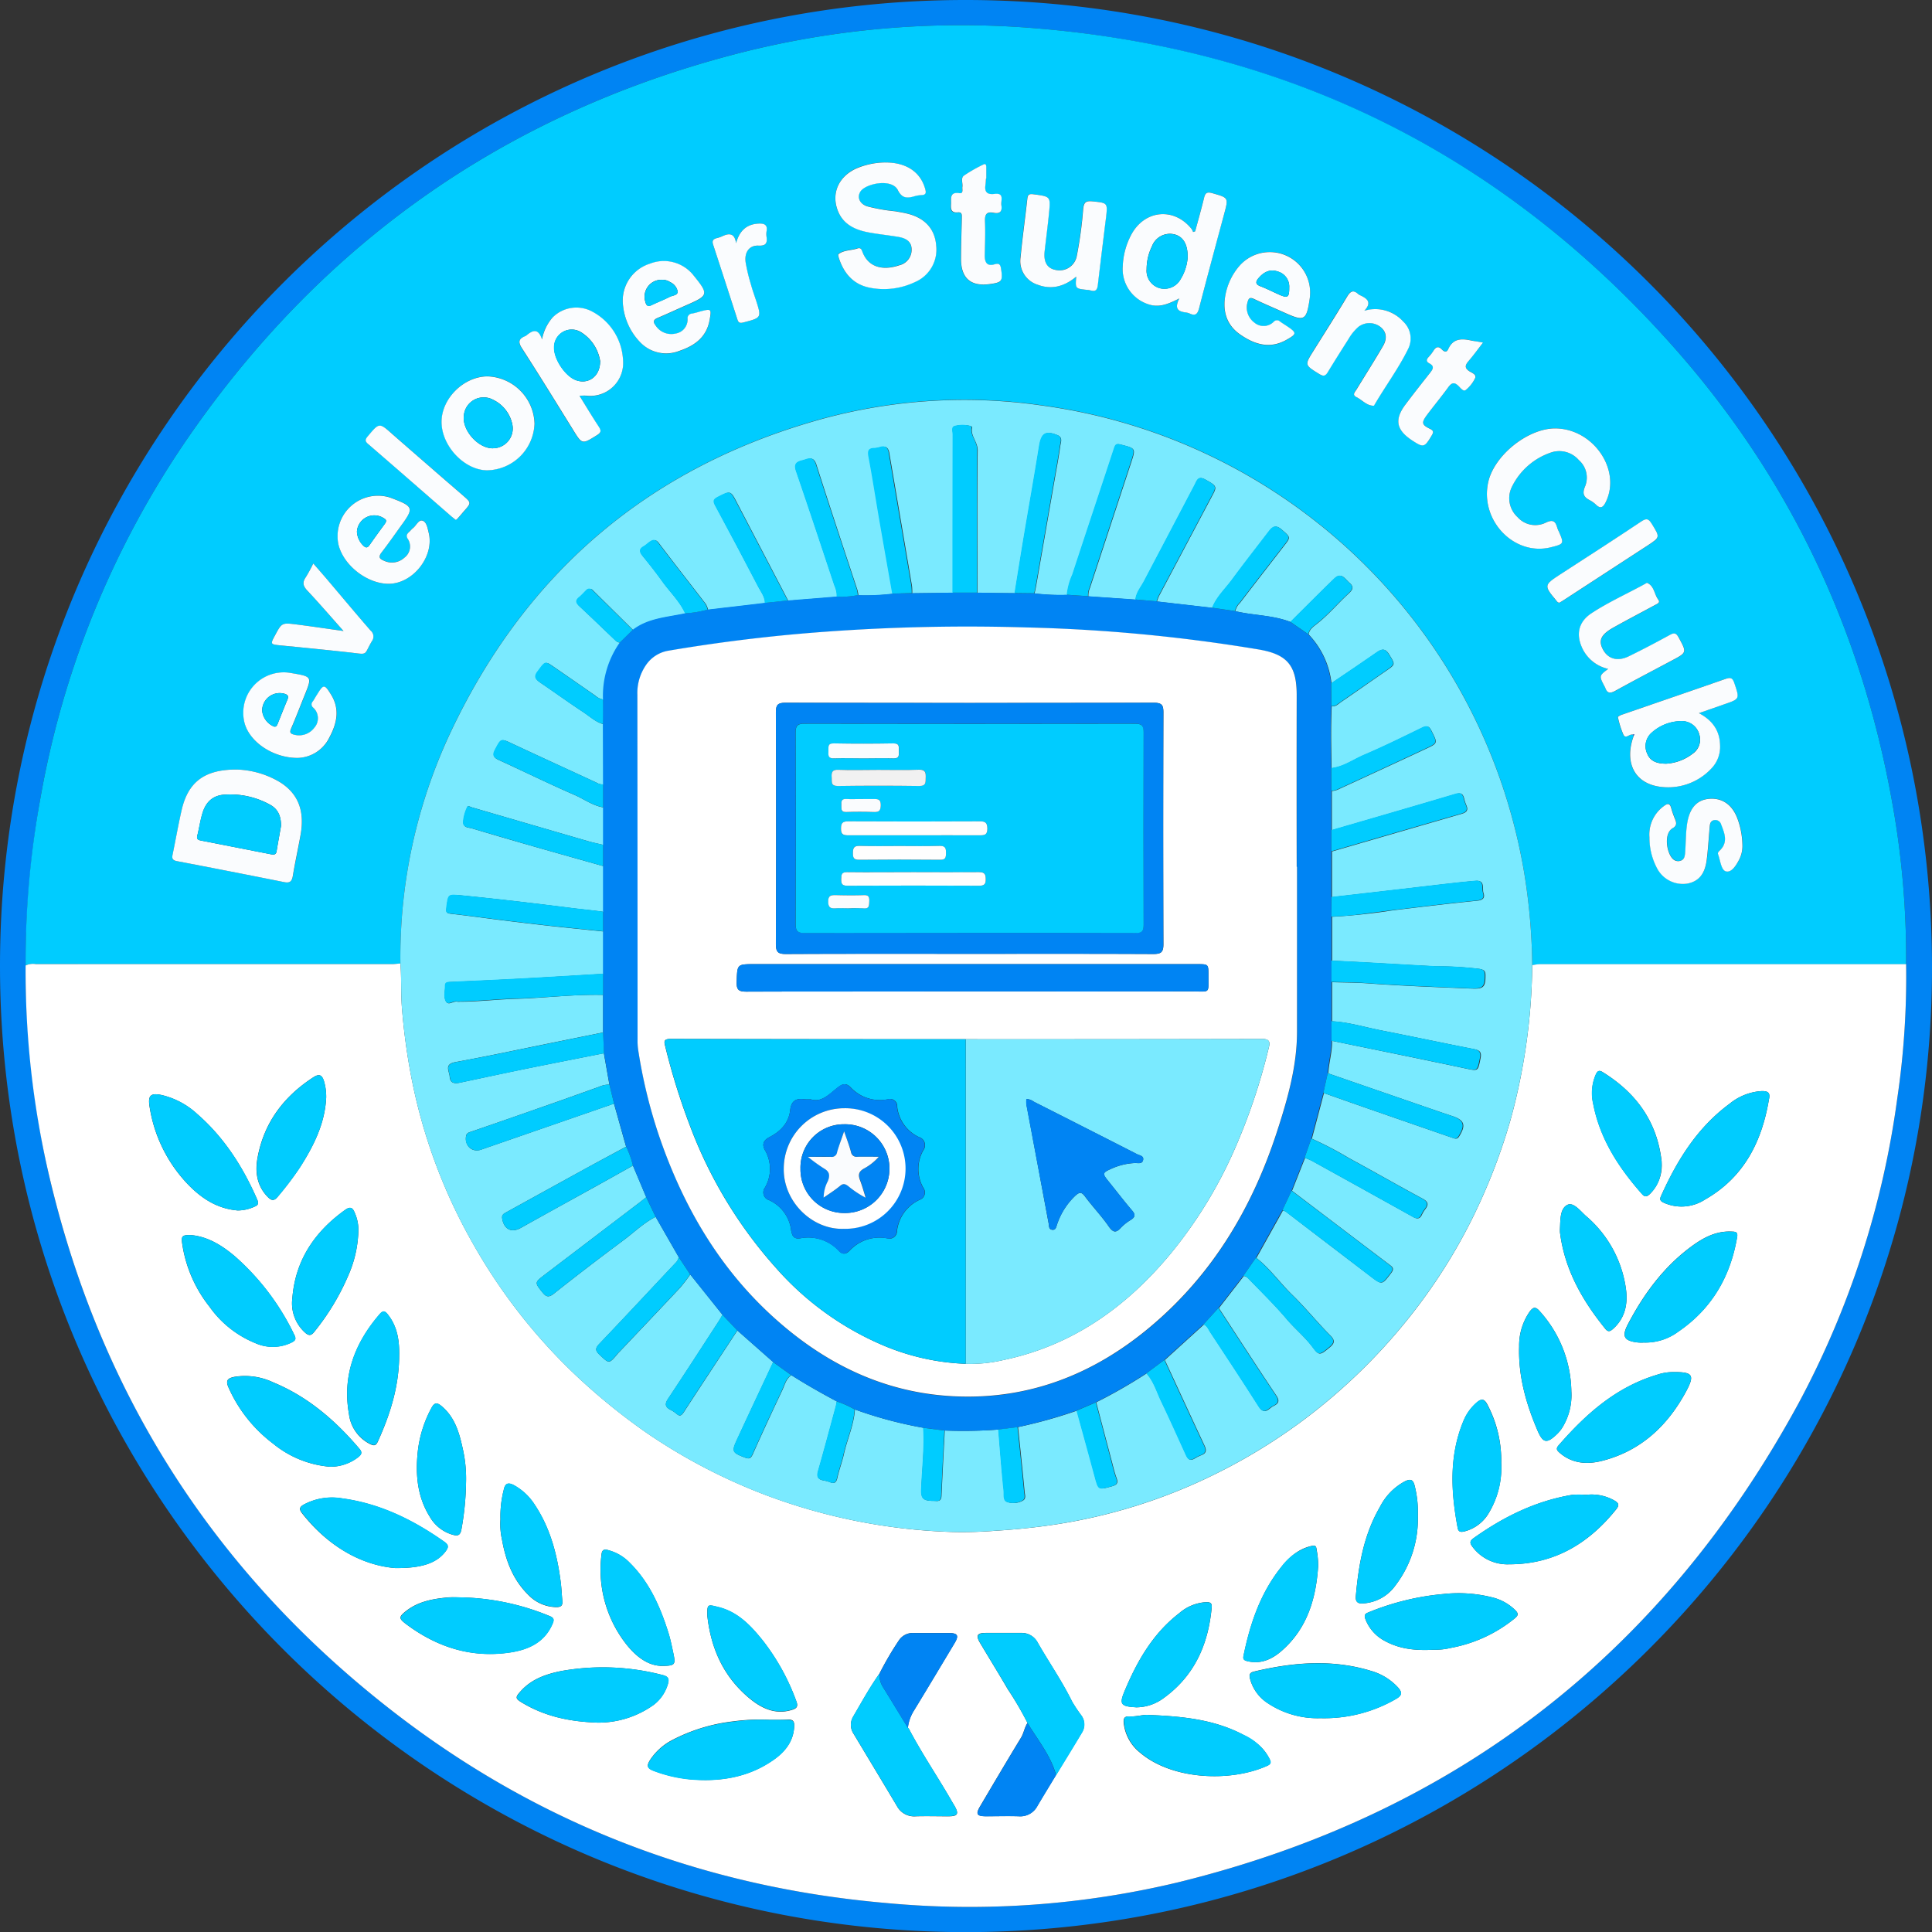 <svg xmlns="http://www.w3.org/2000/svg" viewBox="0 0 412.088 412.112">
  <rect x="0" y="0" width="412.088" height="412.112" fill="#333333" stroke="none"/>
  <defs>
    <style>
      .cls-1 {
        fill: #0084f3;
      }

      .cls-2 {
        fill: #0cf;
      }

      .cls-3 {
        fill: #fff;
      }

      .cls-4 {
        fill: #7aeaff;
      }

      .cls-5 {
        fill: #fafcfe;
      }

      .cls-6 {
        fill: #d54137;
      }

      .cls-7 {
        fill: #417df8;
      }

      .cls-8 {
        fill: #fefefe;
      }

      .cls-9 {
        fill: #f1f1f1;
      }
    </style>
  </defs>
  <g id="DSC_Logo-01" data-name="DSC Logo-01" transform="translate(-50 -47.86)">
    <path id="Path_1" data-name="Path 1" class="cls-1" d="M255.921,459.972C142.2,459.907,50,367.648,50,253.91S142.324,47.783,256.074,47.86c114.091.082,206.133,92.412,206.015,206.639C461.977,367.889,369.552,459.972,255.921,459.972ZM456.567,253.545a185.887,185.887,0,0,0-3.114-35.317c-6.528-35.958-21.59-67.955-45.665-95.408q-54.553-62.2-137.282-68.956a191.088,191.088,0,0,0-64.842,5.851C157.21,72.623,118.727,99.87,90.214,141.067a195.344,195.344,0,0,0-31.632,77.25,203.248,203.248,0,0,0,1.66,79.292q16.01,69.874,72.3,114.3c31.161,24.551,66.713,38.378,106.257,41.839a190.685,190.685,0,0,0,62.546-4.409c59.1-14.527,103.2-48.72,132.273-102.136a191.252,191.252,0,0,0,21.066-65.071,177.476,177.476,0,0,0,1.884-28.607Z" transform="translate(0 0)"/>
    <path id="Path_2" data-name="Path 2" class="cls-2" d="M59.278,257.554a191.73,191.73,0,0,1,3.12-35.482,195.167,195.167,0,0,1,31.632-77.25c28.512-41.2,67-68.444,115.451-81.352a191.088,191.088,0,0,1,64.842-5.851q82.594,6.622,137.282,68.95c24.074,27.453,39.137,59.45,45.665,95.408a185.884,185.884,0,0,1,3.114,35.317H382.162a10.47,10.47,0,0,0-1.525.224,130.322,130.322,0,0,0-1.707-19.724A120.758,120.758,0,0,0,276,138.054a115.385,115.385,0,0,0-46.377,2.749c-36.888,10.071-63.506,32.562-79.757,67.1a112.567,112.567,0,0,0-10.642,49.22c-.63.047-1.266.141-1.9.141l-75.861-.006A3.846,3.846,0,0,0,59.278,257.554Zm342.756-49.249c.077.082.153.165.235.241-2.042,5.557.035,10.006,5.368,10.848a12.608,12.608,0,0,0,11.225-3.9,6.61,6.61,0,0,0,1.813-4.933c-.065-3.155-1.66-5.3-4.509-6.834l5.439-1.9c3.3-1.136,3.255-1.124,2.119-4.5-.353-1.054-.748-1.3-1.831-.918-7.322,2.566-14.662,5.068-22,7.6-.371.129-1.042.436-1.018.518a20.014,20.014,0,0,0,1.177,3.779c.506,1.012,1.307-.182,1.978-.006Zm-297.685,7.452c-6.9-.047-10.413,2.661-11.772,8.623-.724,3.161-1.277,6.357-1.937,9.53-.182.854,0,1.213.954,1.389q11.437,2.178,22.832,4.468c1.177.235,1.654-.112,1.854-1.283.506-2.943,1.177-5.886,1.672-8.87.795-4.526-.165-8.405-4.267-11.072a18.977,18.977,0,0,0-9.335-2.784ZM242.619,86.262a16.057,16.057,0,0,0-6.251,1.289c-3.426,1.607-5.062,4.862-4.12,8.241s3.638,4.774,6.822,5.362c2.048.383,4.12.589,6.18.93,1.5.253,2.9.759,2.984,2.6a3.375,3.375,0,0,1-2.625,3.479c-3.155,1.077-6.475.73-7.852-2.831-.177-.465-.318-1.018-1.089-.753-1.33.459-2.861.3-4.044,1.218-.112.088,0,.553.094.818,1.054,3.261,3.073,5.621,6.528,6.322a15.439,15.439,0,0,0,9.671-1.177,7.507,7.507,0,0,0,4.55-7.864c-.259-3.32-2.225-5.639-5.7-6.628-1-.283-2.037-.441-3.061-.624a37.357,37.357,0,0,1-5.974-1.06c-1.577-.547-2.166-1.889-1.448-3.1,1.03-1.736,6.716-2.943,8.011-.347.865,1.736,1.925,1.766,3.408,1.348a6.305,6.305,0,0,1,1.536-.283c1.177,0,1.107-.589.848-1.472-1.018-3.5-4.056-5.486-8.47-5.451Zm142.874,56.725c-5.845,0-13,5.774-14.256,11.478-1.807,8.182,5.58,15.834,13.379,13.868,2.808-.706,2.825-.748,1.689-3.361a5.294,5.294,0,0,1-.341-.8c-.365-1.342-.877-1.836-2.413-1.107a5.044,5.044,0,0,1-6.069-1.177,5.5,5.5,0,0,1-1.213-6.386,14.4,14.4,0,0,1,8.57-7.434,5.434,5.434,0,0,1,5.71,1.672,4.918,4.918,0,0,1,1.371,5.58c-.665,1.56-.353,2.3.983,2.99a5.68,5.68,0,0,1,1.271.906c.959.918,1.489.777,2.113-.459,3.432-6.887-2.631-15.781-10.8-15.757Zm-80.128-27.718c-1.254,2.443.035,2.808,1.554,3.014a2.7,2.7,0,0,1,.665.2c1.177.553,1.666.13,1.99-1.112q2.6-10.1,5.356-20.148c.936-3.49.93-3.42-2.531-4.415-1.177-.336-1.513,0-1.766,1.024-.589,2.354-1.254,4.744-1.889,7.11l-.441.153a3.594,3.594,0,0,0-.3-.624c-3.738-4.709-10.006-4.12-12.885,1.177A15.551,15.551,0,0,0,293.3,108.3a7.92,7.92,0,0,0,6.11,8.388C301.41,117.141,303.164,116.446,305.366,115.269ZM177.425,136.035a12.726,12.726,0,0,1,1.389,0,7.017,7.017,0,0,0,7.87-7.581,12.361,12.361,0,0,0-6.475-10.295,7.14,7.14,0,0,0-8.523,1.177,9.419,9.419,0,0,0-2.278,4.709c-.812-2.472-2.013-1.942-3.3-.883a1.024,1.024,0,0,1-.294.182c-1.348.559-1.577,1.177-.695,2.572,3.708,5.739,7.281,11.566,10.889,17.376,1.972,3.179,1.931,3.131,5.115,1.177.989-.589.889-1.042.353-1.866C180.115,140.5,178.849,138.372,177.425,136.035Zm-9.577,5.886a10.415,10.415,0,0,0-10.006-10.048c-5.121,0-9.877,4.768-9.818,9.806.059,5.133,4.938,10.242,9.765,10.23a10.308,10.308,0,0,0,10.036-9.983Zm-50.621,71.352a7.717,7.717,0,0,0,6.857-4.326c1.619-3.008,2.307-6.069.336-9.212-1.383-2.213-1.572-2.2-2.943.029-.306.494-.589,1.007-.918,1.477a.883.883,0,0,0,.1,1.342,3.041,3.041,0,0,1,.241,4.25,4.067,4.067,0,0,1-4.326,1.5c-.806-.206-.995-.489-.642-1.307,1.007-2.354,1.913-4.709,2.867-7.063,1.625-4.014,1.63-4.014-2.819-4.768a8.629,8.629,0,0,0-10.059,10.277c.818,4.161,5.886,7.776,11.284,7.811Zm69.415-97.416a13.256,13.256,0,0,0,3.732,8.764A7.652,7.652,0,0,0,198.7,126.5c3.249-1.089,5.81-2.9,6.475-6.563.441-2.431.4-2.478-2.025-1.848-.559.147-1.107.347-1.678.441a1.012,1.012,0,0,0-.989,1.177,3.008,3.008,0,0,1-2.549,3.084,3.982,3.982,0,0,1-4.256-1.7c-.647-.83-.471-1.266.471-1.66,2.131-.9,4.232-1.884,6.357-2.814,4.415-1.937,4.485-2.243,1.342-6.122a8.082,8.082,0,0,0-9.377-2.613A8.182,8.182,0,0,0,186.642,115.857Zm-49.985,60.28c5.227.035,9.877-5.886,8.6-10.942-.241-.965-.453-2.249-1.283-2.531s-1.348,1.042-2.066,1.589a11.877,11.877,0,0,0-.865.853c-.424.383-.642.771-.294,1.348a3,3,0,0,1-.642,4.073,3.939,3.939,0,0,1-4.368.671c-.983-.377-1.26-.8-.524-1.766,1.454-1.872,2.808-3.832,4.2-5.757,2.684-3.7,2.572-4.044-1.766-5.715-.324-.124-.653-.241-.983-.341a8.627,8.627,0,0,0-10.672,10.006C126.969,172.094,132.013,176.1,136.657,176.137Zm196.6-62.016a8.581,8.581,0,0,0-14.963-5.916,13.185,13.185,0,0,0-3.031,5.98c-.759,3.532-.065,6.634,3.026,8.782s6.328,3.2,9.906,1.177c2.254-1.277,2.254-1.513.094-2.943-.483-.318-.977-.624-1.448-.959a.93.93,0,0,0-1.366.053,3.058,3.058,0,0,1-4.12.165,4.008,4.008,0,0,1-1.46-4.32c.218-.918.524-1.13,1.419-.706,2.143,1.012,4.332,1.931,6.475,2.908,4.285,1.931,4.709,1.707,5.386-3.084a9.888,9.888,0,0,0,.088-1.136ZM344.82,117.9c1.713-1.819.542-2.608-.895-3.314a1.931,1.931,0,0,1-.447-.271c-1.059-.959-1.672-.589-2.354.553-2.354,3.879-4.756,7.687-7.152,11.525-1.919,3.078-1.9,3.037,1.177,4.962.906.589,1.336.5,1.884-.43,1.413-2.4,2.943-4.709,4.415-7.063a10.225,10.225,0,0,1,2.084-2.549,3.85,3.85,0,0,1,4.674,0c1.236.959,1.542,2.4.589,4.061-1.831,3.155-3.8,6.239-5.7,9.353-.324.524-.906,1.112,0,1.566,1.242.589,2.154,1.872,3.7,1.848.071,0,.147-.171.206-.271,2.354-3.938,5.062-7.652,7.1-11.772a4.957,4.957,0,0,0-1.024-5.927c-2.2-2.354-4.921-3.049-8.246-2.272Zm-61.445-7.281c-.188,2.555-.188,2.555,2.172,2.808a4.585,4.585,0,0,1,.859.129c1.071.341,1.424-.124,1.542-1.177.553-4.774,1.177-9.536,1.736-14.3.383-3.261.353-3.19-2.972-3.532-1.413-.147-1.766.318-1.889,1.636a85.264,85.264,0,0,1-1.389,10.136,3.744,3.744,0,0,1-4.479,2.867c-1.8-.341-2.6-1.7-2.354-4,.306-2.7.665-5.4.93-8.105.359-3.6.33-3.532-3.326-4.038-.954-.129-1.177.1-1.3.989-.453,4.12-1.048,8.241-1.43,12.414a5.289,5.289,0,0,0,3.626,5.886C278.078,113.456,280.773,112.767,283.375,110.619ZM396.83,194.29c-1.96,1.477-1.96,1.477-.718,3.8a1.021,1.021,0,0,1,.088.153c.394,1.248,1.018,1.371,2.184.73,3.991-2.225,8.052-4.338,12.084-6.475,3.214-1.707,3.173-1.683,1.4-4.938-.53-.965-.959-.995-1.866-.5-2.89,1.583-5.8,3.137-8.776,4.568-2.413,1.177-4.45.53-5.509-1.513-.977-1.866-.412-3.131,2.231-4.621,2.978-1.672,6.01-3.249,9.012-4.874.453-.241,1.065-.465.553-1.13-.859-1.136-.83-2.872-2.354-3.532-.071-.029-.206.088-.306.141-3.85,2.131-7.893,3.92-11.566,6.339-2.749,1.813-3.343,4.468-1.954,7.458A7.979,7.979,0,0,0,396.83,194.29Zm8.829,35.953a13.838,13.838,0,0,0,1.766,6.81,6.21,6.21,0,0,0,6.345,3c2.407-.483,3.72-2.054,4.12-5.144.288-2.354.424-4.709.636-7.093.053-.589.235-1.177.93-1.295a1.283,1.283,0,0,1,1.5.924c.736,1.907,1.554,3.855-.347,5.6-.23.212-.412.447-.306.753.471,1.3.647,3.361,1.648,3.644,1.23.341,2.249-1.318,2.89-2.584a6.31,6.31,0,0,0,.653-3.025,17.223,17.223,0,0,0-1.048-5.615c-1.136-3.055-3.349-4.532-6.2-4.226-2.631.288-4.12,2.143-4.579,5.5-.283,2.019-.23,4.044-.4,6.069-.059.677-.188,1.424-1.03,1.642a1.6,1.6,0,0,1-1.6-.418c-1.283-1.236-2.031-5.439.041-6.587.8-.441.783-1.03.5-1.766a20.643,20.643,0,0,1-.871-2.455c-.294-1.177-.865-.983-1.6-.43a7.487,7.487,0,0,0-3.067,6.693ZM127.092,186.208c-3.579-.5-6.84-.995-10.112-1.407-3.067-.383-3.073-.336-4.521,2.354-1.024,1.9-1,1.9,1.254,2.125,4.9.483,9.806.959,14.715,1.507,4.05.453,2.89.7,4.709-2.419a1.641,1.641,0,0,0-.271-2.249c-3.043-3.5-6.016-7.063-9.018-10.6-1.024-1.213-2.078-2.4-3.22-3.72a30.808,30.808,0,0,1-1.6,2.943c-.771,1.107-.589,1.872.33,2.843C121.936,180.322,124.385,183.171,127.092,186.208ZM264.122,89.723h.047V87.292c0-.359-.1-.842-.547-.589a31.956,31.956,0,0,0-4.22,2.4c-.753.547-.194,1.636-.336,2.466-.088.5.271,1.424-.653,1.283-2.09-.318-1.672,1.089-1.766,2.243s-.065,2,1.454,1.854c.995-.094.859.677.848,1.318-.065,2.9-.188,5.786-.171,8.682,0,4.05,2.1,5.815,6.092,5.3,2.672-.353,2.855-.647,2.437-3.326-.141-.912-.465-1.177-1.366-.9-1.566.471-2.125-.318-2.1-1.8.047-2.431.147-4.868.047-7.293-.065-1.477.283-2.207,1.878-1.884,1.313.265,1.836-.306,1.619-1.6-.165-1.007.742-2.714-1.472-2.431-1.66.212-2.178-.506-1.907-2.042A9.384,9.384,0,0,0,264.122,89.723Zm106.021,34.964c-1.007-.177-1.7-.265-2.354-.418-2.078-.477-4-.589-5.062,1.807-.347.789-.9.542-1.366.059-.724-.759-1.26-.553-1.766.253a8.916,8.916,0,0,1-1.065,1.371c-.53.559-.5.995.183,1.354,1.177.624.706,1.289.112,2.037-1.766,2.231-3.532,4.456-5.221,6.734-2.407,3.22-1.966,5.451,1.419,7.652,2.437,1.6,2.643,1.525,4.15-1,.441-.742.506-1.065-.4-1.5-1.736-.842-1.8-1.313-.589-2.914,1.5-2,3.09-3.914,4.556-5.927.7-.959,1.26-1.177,2.172-.271.418.412,1.048,1.254,1.525.883a7.269,7.269,0,0,0,2.025-2.555c.365-.777-.636-1.112-1.177-1.436-1.083-.677-1.007-1.289-.241-2.178C368.082,127.418,369.024,126.105,370.143,124.687ZM151.049,162.529c.241-.218.459-.388.647-.589.388-.43.753-.883,1.136-1.318,1.56-1.766,1.554-1.766-.277-3.343q-7.5-6.475-14.968-13.008c-2.89-2.531-2.855-2.531-5.3.4-.589.665-.653,1.036.065,1.654,5.974,5.15,11.908,10.342,17.859,15.522C150.443,162.064,150.719,162.264,151.049,162.529Zm235.4,17.658c.4-.247.848-.512,1.283-.8q8.735-5.674,17.464-11.372c2.778-1.807,2.719-1.766.936-4.65-.671-1.089-1.118-1.248-2.237-.5-5.733,3.82-11.525,7.552-17.305,11.3-3.455,2.243-3.49,2.384-.842,5.545.182.2.3.477.7.465ZM210.817,103.5c-.294-2.143-1.436-2.213-2.972-1.483a6.428,6.428,0,0,1-1.148.388c-.73.2-1.06.53-.783,1.371q2.643,8,5.2,16.022c.235.718.589.777,1.283.589,3.873-.995,3.873-.995,2.631-4.768-.365-1.1-.759-2.19-1.059-3.308a38.754,38.754,0,0,1-1.13-4.709c-.312-2.172.789-3.667,2.731-3.579,1.566.077,1.907-.506,1.731-1.848a3.678,3.678,0,0,1,0-1.218c.271-1.413-.536-1.689-1.678-1.636C213.012,99.423,211.517,100.889,210.817,103.5Z" transform="translate(-3.816 -3.756)"/>
    <path id="Path_3" data-name="Path 3" class="cls-3" d="M380.637,397.361a10.461,10.461,0,0,1,1.525-.224h78.221a177.483,177.483,0,0,1-1.884,28.607,191.335,191.335,0,0,1-21.066,65.071c-29.072,53.428-73.176,87.621-132.279,102.148a190.686,190.686,0,0,1-62.546,4.409c-39.543-3.461-75.1-17.288-106.257-41.839q-56.236-44.3-72.294-114.3a192.1,192.1,0,0,1-4.78-43.81,3.683,3.683,0,0,1,2.2-.294h75.849c.63,0,1.266-.094,1.9-.141.253,3.232.065,6.475.341,9.706a134.207,134.207,0,0,0,2.184,15.557,116.258,116.258,0,0,0,13.085,34.728,119.312,119.312,0,0,0,22.073,28.112,132.991,132.991,0,0,0,14.792,11.99,120.953,120.953,0,0,0,25.481,13.308,123.717,123.717,0,0,0,39.531,7.858,88.756,88.756,0,0,0,9.188-.235c4.556-.288,9.07-.736,13.573-1.442A116.22,116.22,0,0,0,313.023,505.9a120.112,120.112,0,0,0,24.592-16.116A123.024,123.024,0,0,0,356.4,469.913,117.551,117.551,0,0,0,369.512,447.9a125.6,125.6,0,0,0,6.539-17.711A129.279,129.279,0,0,0,380.637,397.361ZM247.651,560.189a.7.7,0,0,1-.194-.177,8.741,8.741,0,0,1,1.33-3.72c2.9-4.75,5.751-9.524,8.611-14.292.989-1.654.706-2.184-1.177-2.2h-7.475a3.532,3.532,0,0,0-3.255,1.654,66.824,66.824,0,0,0-4.12,7.063c-2.084,2.943-3.8,6.086-5.609,9.182a3.426,3.426,0,0,0,.147,3.643c3.067,5.121,6.151,10.23,9.206,15.351a4.156,4.156,0,0,0,4.014,2.213c2.319-.065,4.638,0,6.957,0,2.037,0,2.307-.5,1.313-2.249-.141-.253-.306-.494-.447-.742-3.025-5.3-6.475-10.313-9.288-15.7Zm25.31-1.177c-.642.959-.765,2.125-1.377,3.126-2.943,4.844-5.839,9.742-8.723,14.633-.983,1.66-.718,2.1,1.26,2.113,2.319,0,4.638-.059,6.957,0a4.12,4.12,0,0,0,4.014-2.213c1.295-2.19,2.625-4.356,3.938-6.534,1.842-3.014,3.7-6.022,5.509-9.053a3.267,3.267,0,0,0-.035-3.626,34.462,34.462,0,0,1-2.019-3.014c-2.143-4.379-4.927-8.376-7.346-12.6a3.832,3.832,0,0,0-3.561-2.066H264.1c-1.913,0-2.2.547-1.218,2.184,1.96,3.284,3.973,6.534,5.886,9.83a69.6,69.6,0,0,1,4.22,7.21Zm25.828-1.725c-1-.135-2.537.377-4.12.306-1.112-.053-1.248.512-1.177,1.383a9.371,9.371,0,0,0,3.5,6.357c6.863,5.827,19.3,6.31,27.112,2.79.983-.441.736-.936.388-1.63-1.177-2.4-3.284-3.844-5.568-5.021-6.08-3.2-12.761-3.908-20.113-4.191Zm-117.723,1.63a20.251,20.251,0,0,0,12.184-3.8,8.593,8.593,0,0,0,3.043-4.532c.241-.895.141-1.507-1.107-1.807a50.327,50.327,0,0,0-21.643-.871c-3.19.63-6.269,1.683-8.57,4.191-1.354,1.477-1.307,1.678.359,2.666,4.662,2.749,9.736,3.926,15.769,4.144ZM124.2,504.341a9.671,9.671,0,0,0,5.974-2.019c.683-.547,1.007-.995.294-1.825-5.1-6.022-10.96-11.09-18.382-14.162a14.114,14.114,0,0,0-8.276-1.177c-1.377.283-1.948.718-1.26,2.26a30.4,30.4,0,0,0,9.536,12,21.9,21.9,0,0,0,12.149,4.921Zm13.809,21.608c5.98.077,9.018-1.177,10.825-3.532.589-.812.783-1.324-.253-2.06-6.6-4.656-13.679-8.164-21.779-9.259a12.719,12.719,0,0,0-8.241,1.336c-.789.453-1.03.883-.365,1.766,5.527,7.069,12.667,11.113,19.848,11.743Zm14.033,6.251c-.871,0-1.766-.065-2.608,0-3.237.294-6.416.848-9.059,2.943-1.513,1.213-1.525,1.554,0,2.714,6.6,4.962,13.968,7.334,22.232,6.092,3.879-.589,7.334-2.119,9.041-6.1.365-.848.377-1.283-.63-1.678a52.265,52.265,0,0,0-18.942-3.973ZM431.116,426.038c.359-1.489-.2-1.866-1.6-1.825a11.994,11.994,0,0,0-6.8,2.708c-6.869,5.068-11.184,12.037-14.615,19.683-.347.777-.118,1.083.589,1.419a9.177,9.177,0,0,0,8.788-.671C425.772,442.643,429.6,435.032,431.116,426.038Zm-26.805,51.8a11.726,11.726,0,0,0,7.434-2.29c7.175-4.885,11.184-11.772,12.6-20.266.182-1.095-.477-1.083-1.23-1.112-3.385-.153-6.151,1.4-8.711,3.308-5.821,4.344-10.006,10.054-13.344,16.416-1.4,2.661-.865,3.62,2.178,3.938a8.048,8.048,0,0,0,1.083.024ZM94.429,454.915c-1.731,0-1.966.2-1.766,1.766a28.244,28.244,0,0,0,5.827,13.509,22.166,22.166,0,0,0,9.8,7.781,9.1,9.1,0,0,0,7.7-.13c.689-.353,1.083-.665.63-1.566a52.6,52.6,0,0,0-12.779-16.887C101.045,457.034,98,455.192,94.429,454.915ZM335.49,557.97a30.473,30.473,0,0,0,16.1-4.12c1.383-.8,1.3-1.46.347-2.508a12.408,12.408,0,0,0-5.71-3.473c-8.329-2.537-16.652-1.825-24.969.159-.977.235-1.018.771-.824,1.507a8.829,8.829,0,0,0,3.638,5.133,19.153,19.153,0,0,0,11.413,3.3Zm75.3-73.824a10.674,10.674,0,0,0-3.573.589c-8.717,2.619-15.174,8.388-20.984,15.069-.624.718-.283,1.095.241,1.554,2.719,2.354,5.921,2.537,9.153,1.7,8.176-2.119,13.832-7.422,17.776-14.686C415.353,484.764,414.906,484.111,410.791,484.146ZM217.879,558.311a42.38,42.38,0,0,0-7.693.335,37.309,37.309,0,0,0-13.256,4.12,12.672,12.672,0,0,0-4.426,4.061c-.748,1.177-.783,1.766.73,2.354a29.676,29.676,0,0,0,7.7,1.813c6.369.589,12.467-.365,17.829-4.12,2.478-1.719,4.338-3.979,4.456-7.252.035-.959-.259-1.383-1.254-1.36-1.507.088-3.008.059-4.085.059ZM104.536,449.671a8.581,8.581,0,0,0,3.532-.795c.795-.306.989-.671.589-1.56-3.025-6.928-7.01-13.179-12.749-18.188a16.893,16.893,0,0,0-7.552-4.061c-2.413-.524-3.037.053-2.637,2.484A30.743,30.743,0,0,0,93.17,443.32C96.225,446.716,99.792,449.282,104.536,449.671ZM392.1,510.333a18.329,18.329,0,0,0-2.943,0c-7.793,1.295-14.668,4.709-21.043,9.247-.871.624-.783,1.077-.247,1.807a9.293,9.293,0,0,0,7.84,3.761c9.618,0,17.011-4.438,22.874-11.772.724-.906.436-1.354-.459-1.854a9.829,9.829,0,0,0-6.021-1.189Zm-32.568,33.039a14.372,14.372,0,0,0,3.791-.406,30.191,30.191,0,0,0,13.668-6.357c.7-.589.689-.995.082-1.625a10.519,10.519,0,0,0-4.921-2.772,29.3,29.3,0,0,0-10.495-.724,54.978,54.978,0,0,0-16.052,3.95c-.806.318-.8.748-.536,1.448a8.776,8.776,0,0,0,4.214,4.656c3.214,1.748,6.7,2.019,10.248,1.831ZM334.978,525.52a17.865,17.865,0,0,0-.324-3.461c-.094-.871-.324-1.012-1.177-.806-2.778.636-4.709,2.425-6.4,4.509-4.432,5.545-6.622,12.067-8.023,18.912-.153.724.124.965.859,1.136,2.943.706,5.362-.483,7.44-2.354,5.339-4.75,7.169-11.078,7.623-17.935ZM153.22,507.585a28.843,28.843,0,0,0-.748-7.3c-.73-3.337-1.7-6.6-4.521-8.923-.936-.771-1.477-.718-2.1.418a25.31,25.31,0,0,0-2.943,9.506c-.483,4.785-.071,9.465,2.56,13.691a8.241,8.241,0,0,0,4.744,3.82c1.03.294,1.766.412,2.031-1.142A59.992,59.992,0,0,0,153.22,507.585Zm7.34,7.94a15.092,15.092,0,0,0,.341,4.432c.789,4.4,2.313,8.476,5.574,11.684a8.411,8.411,0,0,0,6.027,2.643c1.012,0,1.36-.371,1.26-1.336-.135-1.377-.182-2.772-.365-4.12-.753-5.833-2.225-11.431-5.539-16.4a12.267,12.267,0,0,0-4.373-4.12c-1.283-.695-1.96-.447-2.237,1.024A22.513,22.513,0,0,0,160.56,515.525Zm135.452,40.126a9.829,9.829,0,0,0,5.845-1.854c6.693-4.762,9.694-11.513,10.413-19.477.077-.824-.247-1.112-1.083-1.107a9.523,9.523,0,0,0-5.839,2.354c-5.586,4.3-8.959,10.177-11.625,16.534-1.207,2.878-.877,3.355,2.3,3.532C296.135,555.657,296.253,555.668,296.012,555.651Zm-101.43-8.829c3.214,0,3.385-.165,2.867-2.613-.324-1.513-.624-3.043-1.089-4.515-1.736-5.486-4.026-10.689-8.194-14.833a9.842,9.842,0,0,0-4.391-2.667c-.589-.165-1.513-.512-1.654.783a25.723,25.723,0,0,0,4.915,18.753c2.031,2.719,4.585,4.874,7.546,5.068ZM138.958,480.9c.077-3.237-.3-6.345-2.4-9-.559-.706-1.007-.965-1.731-.13-5.339,6.163-8.029,13.167-6.575,21.367a8.235,8.235,0,0,0,4.55,6.392c.818.394,1.207.3,1.589-.524,2.649-5.81,4.5-11.76,4.568-18.159Zm65.73,55.247c.753,6.975,3.473,13,8.935,17.552,2.584,2.143,5.533,3.608,9.1,2.508.971-.294,1.4-.665.942-1.854a47.124,47.124,0,0,0-7.063-12.826c-2.578-3.226-5.374-6.239-9.636-7.263-2.3-.606-2.3-.6-2.278,1.831Zm184.289-47.913a26.052,26.052,0,0,0-6.787-17.123c-.877-.989-1.383-.818-2.084.112a12.679,12.679,0,0,0-2.266,7.487c-.2,6.286,1.477,12.19,3.926,17.911,1.177,2.714,1.978,2.843,4.179.73a7.364,7.364,0,0,0,1.177-1.483,13.161,13.161,0,0,0,1.854-7.634ZM130.258,453.962a8.923,8.923,0,0,0-.783-3.8c-.43-1.089-.942-1.389-2.019-.624-6.5,4.644-10.642,10.719-11.284,18.836a8.416,8.416,0,0,0,2.731,7.375c.724.636,1.236.712,1.931-.165a50.762,50.762,0,0,0,7.246-11.978A25.192,25.192,0,0,0,130.258,453.962Zm225.975,60.757a22.42,22.42,0,0,0-.683-6.351c-.33-1.383-.948-1.46-2.078-.918a12.666,12.666,0,0,0-5.345,5.5c-3.414,5.886-4.55,12.361-5.121,19.012-.147,1.707,1.036,1.578,2.013,1.483a9.125,9.125,0,0,0,6.4-3.738A23.357,23.357,0,0,0,356.233,514.719Zm17.788-11.184a25.446,25.446,0,0,0-2.943-12.455c-.677-1.33-1.319-1.265-2.3-.418a10.347,10.347,0,0,0-2.814,3.914c-3.1,7.464-2.672,15.127-1.224,22.838.153.812.636.918,1.407.724a8.4,8.4,0,0,0,5.162-3.82A18.924,18.924,0,0,0,374.021,503.535Zm34.234-64.159c-.906-8.547-5.4-14.762-12.6-19.218-.7-.436-1.065-.3-1.424.447a9.924,9.924,0,0,0-.589,6.3c1.43,7.5,5.445,13.65,10.419,19.271.653.742,1.083.53,1.66,0a8.576,8.576,0,0,0,2.513-6.8Zm-21.7,14.127a7.177,7.177,0,0,0,0,.871c.995,7.905,4.756,14.5,9.683,20.566.677.836,1.177.394,1.731-.088,2.437-2.237,3.061-5.145,2.678-8.241a24.8,24.8,0,0,0-8.582-15.787c-1.177-1.054-2.631-2.978-3.92-2.354C386.535,449.271,386.647,451.66,386.552,453.5ZM123.389,425.626a11.572,11.572,0,0,0-.494-3.591c-.43-1.366-1.077-1.53-2.272-.753-6.263,4.073-10.466,9.612-11.849,17.005-.589,3-.241,6.027,2.084,8.441.748.777,1.342,1.071,2.207,0a68.1,68.1,0,0,0,4.709-6.216C120.7,435.944,123.112,431.183,123.389,425.626Z" transform="translate(-3.815 -143.627)"/>
    <path id="Path_4" data-name="Path 4" class="cls-4" d="M436.508,313.365a128.953,128.953,0,0,1-4.585,32.8,125.6,125.6,0,0,1-6.539,17.711,117.554,117.554,0,0,1-13.114,22.014,123.02,123.02,0,0,1-18.783,19.872,120.11,120.11,0,0,1-24.592,16.128,116.221,116.221,0,0,1-33.551,10.672c-4.5.706-9.018,1.177-13.573,1.442a88.764,88.764,0,0,1-9.188.236,123.517,123.517,0,0,1-39.531-7.823,120.955,120.955,0,0,1-25.481-13.309,132.98,132.98,0,0,1-14.792-11.99A119.313,119.313,0,0,1,210.7,373.009a116.257,116.257,0,0,1-13.085-34.728,134.206,134.206,0,0,1-2.184-15.557c-.277-3.243-.088-6.475-.341-9.706a112.567,112.567,0,0,1,10.642-49.19c16.252-34.557,42.869-57.048,79.757-67.1a115.385,115.385,0,0,1,46.377-2.749A120.758,120.758,0,0,1,434.8,293.717,130.324,130.324,0,0,1,436.508,313.365ZM238.333,319.7v8.005L228,329.8c-7.063,1.424-14.091,2.943-21.19,4.232-2.46.453-1.289,1.9-1.213,3.1.088,1.371,1,1.536,2.1,1.3,4.709-.995,9.459-2.025,14.191-2.99,5.533-1.124,11.072-2.2,16.6-3.3q.589,3.355,1.177,6.7a4.809,4.809,0,0,0-2.184.459c-3.49,1.23-6.963,2.5-10.454,3.714q-8.341,2.943-16.7,5.81c-.542.188-1.13.265-1.242,1.018-.3,2.066,1.307,3.532,3.22,2.861l28.342-9.812,2.578,9.182c-2.943,1.589-5.886,3.167-8.829,4.78q-8.441,4.638-16.87,9.294c-.494.271-.83.559-.73,1.207.365,2.354,1.984,3.161,3.979,2.043,5.3-2.973,10.6-5.886,15.928-8.829,2.666-1.477,5.327-2.972,7.988-4.462q1.424,3.373,2.837,6.751c-.542.424-1.077.859-1.625,1.277l-20.1,15.3c-2.1,1.607-2.078,1.63-.447,3.679.689.859,1.248,1.271,2.4.359q7.322-5.8,14.827-11.372c2.3-1.7,4.356-3.755,6.952-5.062l4.915,8.576a2.307,2.307,0,0,1-.742,1.33c-5.38,5.721-10.725,11.466-16.146,17.146-.883.924-.977,1.43,0,2.354,2.072,1.966,2.025,2.019,3.938-.283.153-.177.324-.33.483-.5,4.25-4.485,8.517-8.959,12.738-13.467a35.758,35.758,0,0,0,2.2-2.861l6.881,8.606c-.265.447-.506.906-.789,1.342-3.591,5.521-7.152,11.06-10.807,16.54-.736,1.1-.665,1.766.453,2.354a6.752,6.752,0,0,1,1.307.854c.748.677,1.118.365,1.6-.371,3.779-5.81,7.6-11.59,11.407-17.382l7.652,6.751c-2.6,5.562-5.221,11.107-7.793,16.681-1.107,2.4-.924,2.666,1.8,3.691.8.3,1.177.212,1.589-.659q3.084-6.893,6.328-13.721c.53-1.118.795-2.449,1.948-3.208,3.149,2.013,6.4,3.844,9.694,5.6-.077.388-.124.789-.23,1.177-1.236,4.562-2.449,9.124-3.749,13.668-.336,1.177-.077,1.766,1.1,2a7.429,7.429,0,0,1,1.336.347c.989.418,1.424.159,1.66-.936.365-1.683,1.007-3.314,1.377-5,.706-3.2,2.143-6.222,2.354-9.541a88.274,88.274,0,0,0,14.609,3.908c.277,4.444-.3,8.87-.43,13.309-.053,1.719.494,2.143,1.9,2.254.4.029.806,0,1.213.047.777.059,1.136-.224,1.177-1.071.206-4.656.459-9.306.695-13.962a98.171,98.171,0,0,0,11.472-.206c.365,4.362.677,8.735,1.177,13.085.088.777-.182,2,.665,2.354a4.055,4.055,0,0,0,3.214-.212c.889-.394.589-1.218.518-1.831-.436-4.644-.93-9.282-1.413-13.921a103.172,103.172,0,0,0,12.561-3.5c1.277,4.662,2.59,9.312,3.832,13.986.789,2.972.736,2.943,3.691,2.125.971-.271,1.324-.665.936-1.731-.494-1.342-.795-2.761-1.177-4.15q-1.589-6-3.167-12.014a110.153,110.153,0,0,0,10.766-6.175c1.566,1.766,2.2,4.008,3.184,6.063,1.836,3.8,3.561,7.652,5.3,11.5.4.889.9,1.112,1.766.589a8.39,8.39,0,0,1,1.4-.695c1.095-.418,1.136-1.083.677-2.054-2.843-6.08-5.645-12.178-8.458-18.247l8.341-7.575c.765.318,1.018,1.089,1.419,1.7,3.461,5.256,6.94,10.5,10.307,15.816,1.236,1.954,2.107.359,3.084-.112s1.466-.989.642-2.225c-4.15-6.18-8.188-12.437-12.261-18.671L375,379.649a2.3,2.3,0,0,1,.771.33c2.808,2.914,5.727,5.733,8.347,8.829,1.766,2.113,3.961,3.867,5.621,6.116,1.307,1.766,1.536,1.642,3.532,0,1.024-.848,1.3-1.448.171-2.584-2.8-2.819-5.3-5.933-8.164-8.711-2.608-2.543-4.709-5.562-7.6-7.817l5.633-10.083a1.525,1.525,0,0,1,.93.412q8.829,6.781,17.717,13.538c2.537,1.942,2.484,1.925,4.438-.624.589-.759.524-1.177-.171-1.683q-10.477-7.929-20.943-15.893,1.377-3.5,2.766-7a11.774,11.774,0,0,1,1.436.589q10.854,6,21.685,12.025c.818.453,1.407.394,1.819-.524a6.475,6.475,0,0,1,.718-1.177c.771-1.024.589-1.589-.589-2.237-5.25-2.814-10.407-5.792-15.645-8.617a75.8,75.8,0,0,0-7.964-4.167l2.572-9.724c3.108,1.089,6.21,2.19,9.318,3.267q9.006,3.131,18.012,6.239c.542.188,1.048.465,1.5-.253,1.513-2.407,1.177-3.5-1.519-4.379-.877-.294-1.766-.589-2.631-.883q-11.878-4.085-23.751-8.194c.135-2.354.859-4.591.8-6.946,9.483,1.948,18.971,3.873,28.442,5.886,2.766.589,2.666.642,3.237-2.184.283-1.413-.294-1.719-1.483-1.948-6.616-1.3-13.214-2.7-19.825-4-3.449-.677-6.822-1.731-10.36-1.919v-8.347c2.6.088,5.18.077,7.781.265,7.364.542,14.745.8,22.12,1.107,2.437.106,2.825-.412,2.814-2.843,0-.954-.324-1.177-1.277-1.36a78.453,78.453,0,0,0-9.318-.553c-7.369-.353-14.715-.854-22.114-1.177v-9.388a130.829,130.829,0,0,0,13.026-1.383c5.992-.718,11.984-1.448,17.988-2.048,1.254-.129,1.589-.724,1.271-1.636s.412-2.755-1.636-2.59c-2.231.182-4.462.441-6.687.695-3.485.394-6.963.818-10.448,1.218L393.8,298.85v-9.736Q407.6,285.1,421.4,281.1c1.03-.294,1.548-.736,1.054-1.854a9.094,9.094,0,0,1-.483-1.483c-.247-.977-.677-1.23-1.766-.912-8.829,2.619-17.617,5.162-26.435,7.729v-8.347a5.885,5.885,0,0,0,1.177-.277c6.31-2.908,12.62-5.81,18.912-8.759,2.543-1.177,2.478-1.207,1.177-3.8-.512-1.03-.977-1.177-2.007-.671-4.056,1.984-8.111,3.991-12.261,5.757-2.354.989-4.426,2.578-7.063,2.872-.077-4.409-.171-8.829.029-13.226.859.141,1.407-.489,2-.895,3.19-2.172,6.339-4.409,9.518-6.592,2.125-1.46,2.066-1.389.753-3.532-.783-1.271-1.46-1.3-2.608-.489-3.2,2.254-6.475,4.415-9.706,6.616a17.988,17.988,0,0,0-4.874-10.424c.135-1.1,1.042-1.678,1.766-2.254,2.425-1.907,4.4-4.262,6.645-6.351.771-.718,1.483-1.4.312-2.384-.959-.806-1.707-2.4-3.237-.912-3.143,3.049-6.233,6.163-9.347,9.247-3.8-1.477-7.9-1.366-11.772-2.3a3.358,3.358,0,0,1,.995-1.766c3.184-4.167,6.41-8.305,9.618-12.455,1.218-1.572,1.112-1.6-.753-3.214-1.3-1.124-1.978-.494-2.749.512-2.584,3.39-5.227,6.74-7.752,10.177-1.46,1.984-3.332,3.685-4.256,6.045l-11.819-1.36a9.233,9.233,0,0,1,.412-1.13l11.554-21.779c.871-1.648.642-1.836-1.654-3.108-1.507-.836-1.766.218-2.225,1.136q-5.4,10.295-10.825,20.6c-.671,1.271-1.66,2.354-1.807,3.891l-10.077-.7a4,4,0,0,1,.341-1.854l8.759-26.652c1.018-3.1,1.012-3.055-2.225-3.879-.848-.218-1.083,0-1.336.777-2.943,9-5.951,17.976-8.9,26.976a13.85,13.85,0,0,0-1.177,4.32,45.79,45.79,0,0,1-6.957-.312c.124-.559.259-1.118.353-1.689q1.9-10.878,3.791-21.779c.459-2.666.977-5.3,1.348-8,.1-.742.589-1.8-.53-2.272-2.584-1.071-3.49-.43-3.938,2.354-1.042,6.534-2.2,13.05-3.3,19.571-.653,3.914-1.277,7.834-1.913,11.772l-7.982-.088c0-10.148-.088-20.29.041-30.431,0-1.825-1.589-3.055-1.177-4.856a.353.353,0,0,0-.194-.259,6.475,6.475,0,0,0-3.42-.035c-.848.23-.453,1.207-.453,1.842q-.041,16.864-.035,33.733l-8.676.106a12.52,12.52,0,0,0-.053-1.56q-2.413-14.186-4.838-28.383c-.182-1.065-.7-1.542-1.766-1.277a4.756,4.756,0,0,1-1.177.259c-1.342,0-1.636.518-1.383,1.854.842,4.4,1.513,8.829,2.272,13.256.918,5.327,1.866,10.642,2.8,15.963a48.461,48.461,0,0,1-7.334.324,8.736,8.736,0,0,0-.218-1.177c-2.943-8.888-5.886-17.753-8.729-26.67-.653-2.048-1.719-1.177-2.943-.924-1.413.336-1.825.906-1.307,2.407,2.778,8.088,5.456,16.21,8.158,24.327a5.3,5.3,0,0,1,.494,2.354l-10.418.836-10.854-20.766c-1.448-2.79-1.389-2.755-4.091-1.377-.965.494-1.095.9-.589,1.836q4.644,8.635,9.182,17.329c.589,1.112,1.424,2.143,1.442,3.49l-12.178,1.43a4.91,4.91,0,0,0-.506-1.266c-3.332-4.338-6.716-8.629-10.006-12.985-.653-.865-1.177-.706-1.872-.241-.43.288-.795.683-1.242.93-1.03.589-1.012,1.177-.312,2.06,1.448,1.766,2.884,3.591,4.22,5.462,1.63,2.278,3.726,4.226,4.9,6.834-3.826.824-7.864.989-11.148,3.532q-4.291-4.25-8.588-8.488a.877.877,0,0,0-1.371,0c-.5.483-.954,1.018-1.489,1.454-.83.677-.771,1.218,0,1.942,2.578,2.4,5.1,4.844,7.652,7.275a1.5,1.5,0,0,0,1.071.477,19.748,19.748,0,0,0-3.6,12.161,3.779,3.779,0,0,1-1.842-.906c-2.99-2.078-5.98-4.161-8.982-6.222-1.607-1.1-1.572-1.048-3.22,1.177-.924,1.248-.235,1.766.718,2.431,3.014,2.042,5.963,4.185,9.006,6.186,1.389.912,2.619,2.119,4.291,2.566l.035,12.873a2.755,2.755,0,0,1-1.483-.383c-5.974-2.767-11.961-5.5-17.923-8.294-2.5-1.177-2.413-1.177-3.673,1.177-.589,1.112-.536,1.689.683,2.249,5.415,2.466,10.748,5.1,16.2,7.47,2.048.895,3.891,2.3,6.169,2.661v8c-1.065-.253-2.137-.459-3.184-.765q-12.449-3.614-24.9-7.252c-.306-.088-.812-.424-.93-.077a8.7,8.7,0,0,0-.889,3.3c.077,1.177,1.118,1.048,1.831,1.26q6.54,1.96,13.108,3.832c4.98,1.424,9.971,2.819,14.957,4.232v9.742c-2.107-.3-4.232-.489-6.345-.753-7.935-1.007-15.893-1.954-23.839-2.737-2.972-.294-2.908-.3-3.284,2.6-.118.883-.1,1.177.889,1.3,3.532.388,7.063.895,10.6,1.336s7.063.865,10.63,1.26c3.773.418,7.558.789,11.337,1.177v9.047c-5.927.347-11.855.718-17.782,1.042-4.956.265-9.912.477-14.874.7-.547.029-1.1.059-1.089.789,0,1.148-.4,2.443.2,3.408.547.865,1.589-.247,2.419,0a1.176,1.176,0,0,0,.347,0c4.161,0,8.3-.53,12.437-.624C226.114,320.328,232.206,319.557,238.333,319.7Z" transform="translate(-59.686 -59.631)"/>
    <path id="Path_5" data-name="Path 5" class="cls-5" d="M126.218,326.72a18.977,18.977,0,0,1,9.324,2.784c4.12,2.666,5.062,6.545,4.267,11.072-.518,2.943-1.177,5.886-1.672,8.87-.2,1.177-.671,1.519-1.854,1.283q-11.4-2.284-22.832-4.468c-.93-.177-1.136-.536-.954-1.389.659-3.173,1.213-6.369,1.937-9.53C115.806,329.38,119.314,326.672,126.218,326.72Zm9.418,12.031c0-2.154-.683-3.567-2.219-4.462a17.5,17.5,0,0,0-9.518-2.237c-2.749.082-4.344,1.513-5.092,4.191-.424,1.5-.653,3.055-1.036,4.574-.182.718.141.918.742,1.036l14.992,2.943c.542.106,1.042.124,1.177-.63.312-1.931.671-3.867.948-5.415Z" transform="translate(-25.686 -114.719)"/>
    <path id="Path_6" data-name="Path 6" class="cls-5" d="M363.335,106.74c4.415-.035,7.452,1.954,8.494,5.492.259.877.336,1.46-.848,1.472a6.3,6.3,0,0,0-1.536.283c-1.483.412-2.543.388-3.408-1.348-1.295-2.6-6.981-1.389-8.011.347-.718,1.213-.129,2.555,1.448,3.1a37.359,37.359,0,0,0,5.974,1.06c1.024.182,2.06.341,3.061.624,3.473.989,5.439,3.308,5.7,6.628a7.524,7.524,0,0,1-4.55,7.864,15.439,15.439,0,0,1-9.671,1.177c-3.455-.7-5.474-3.061-6.528-6.322-.082-.265-.206-.73-.094-.818,1.177-.918,2.714-.759,4.044-1.218.771-.265.912.288,1.089.753,1.36,3.532,4.709,3.908,7.852,2.831a3.4,3.4,0,0,0,2.625-3.479c-.077-1.819-1.489-2.354-2.984-2.6-2.054-.341-4.12-.547-6.18-.93-3.184-.589-5.851-1.937-6.822-5.362s.671-6.645,4.12-8.241a16.057,16.057,0,0,1,6.228-1.318Z" transform="translate(-124.531 -24.222)"/>
    <path id="Path_7" data-name="Path 7" class="cls-5" d="M603.334,203.11c8.164,0,14.227,8.87,10.8,15.757-.624,1.236-1.177,1.377-2.113.459a5.68,5.68,0,0,0-1.271-.906c-1.336-.689-1.648-1.43-.983-2.99a4.949,4.949,0,0,0-1.371-5.58,5.478,5.478,0,0,0-5.71-1.672,14.4,14.4,0,0,0-8.57,7.434,5.47,5.47,0,0,0,1.213,6.4,5.054,5.054,0,0,0,6.069,1.177c1.536-.73,2.048-.235,2.413,1.107a5.287,5.287,0,0,0,.341.8c1.136,2.613,1.118,2.655-1.689,3.361-7.8,1.966-15.186-5.686-13.379-13.868C590.337,208.884,597.489,203.122,603.334,203.11Z" transform="translate(-221.656 -63.868)"/>
    <path id="Path_8" data-name="Path 8" class="cls-5" d="M468.918,140.22c-2.2,1.13-3.955,1.854-5.957,1.43a7.908,7.908,0,0,1-6.11-8.388,15.551,15.551,0,0,1,1.819-6.651c2.855-5.3,9.147-5.886,12.885-1.177a3.593,3.593,0,0,1,.3.624l.441-.153c.636-2.354,1.307-4.709,1.889-7.11.253-1.042.589-1.36,1.766-1.024,3.461.995,3.467.924,2.531,4.415-1.807,6.71-3.62,13.415-5.356,20.148-.324,1.242-.8,1.666-1.99,1.112a2.7,2.7,0,0,0-.665-.2C468.954,143.046,467.665,142.681,468.918,140.22Zm1.766-8.735c.059-2.849-.983-4.473-2.837-4.938a4.09,4.09,0,0,0-4.78,2.572,11.019,11.019,0,0,0-1.13,4.862,3.842,3.842,0,0,0,2.843,4.061,3.938,3.938,0,0,0,4.421-1.96,10.165,10.165,0,0,0,1.489-4.579Z" transform="translate(-167.369 -28.708)"/>
    <path id="Path_9" data-name="Path 9" class="cls-5" d="M639.4,305.623c-.671-.177-1.472,1.018-1.96,0a20.012,20.012,0,0,1-1.177-3.779,3.291,3.291,0,0,1,1.018-.518c7.334-2.537,14.674-5.039,22-7.6,1.083-.383,1.477-.135,1.831.918,1.136,3.379,1.177,3.367-2.119,4.5l-5.439,1.9c2.849,1.513,4.444,3.679,4.509,6.834a6.61,6.61,0,0,1-1.813,4.933,12.608,12.608,0,0,1-11.225,3.9c-5.333-.836-7.411-5.3-5.368-10.848.047-.106.088-.212.135-.324Zm7.2,6.2a10.177,10.177,0,0,0,5.6-2.113,3.626,3.626,0,0,0,1.43-4.12,3.814,3.814,0,0,0-3.738-2.837,9.559,9.559,0,0,0-6.357,2.413,3.808,3.808,0,0,0-1.048,4.444C643.117,311.256,644.536,311.839,646.6,311.821Z" transform="translate(-241.179 -101.074)"/>
    <path id="Path_10" data-name="Path 10" class="cls-5" d="M251.047,178.128c1.448,2.354,2.713,4.462,4.073,6.534.536.824.636,1.254-.353,1.866-3.184,1.972-3.143,2.019-5.115-1.177-3.608-5.81-7.181-11.637-10.889-17.376-.883-1.371-.653-2.013.695-2.572a1.024,1.024,0,0,0,.294-.182c1.283-1.06,2.484-1.589,3.3.883a9.824,9.824,0,0,1,2.278-4.709,7.14,7.14,0,0,1,8.523-1.177,12.361,12.361,0,0,1,6.475,10.295,7.007,7.007,0,0,1-7.87,7.581A12.718,12.718,0,0,0,251.047,178.128Zm4.42-7.281a8.829,8.829,0,0,0-4.173-6.328,3.751,3.751,0,0,0-5.651,3.332c-.059,2.425,2.313,6.016,4.556,6.91,2.613,1.036,5.215-.659,5.245-3.914Z" transform="translate(-77.438 -45.849)"/>
    <path id="Path_11" data-name="Path 11" class="cls-5" d="M229.83,194.28a10.305,10.305,0,0,1-10.065,10.006c-4.827,0-9.706-5.1-9.765-10.23-.059-5.039,4.709-9.789,9.818-9.806A10.392,10.392,0,0,1,229.83,194.28Zm-8.87,5.3a4.22,4.22,0,0,0,4.12-5.192,7.5,7.5,0,0,0-4.061-5.144,4.238,4.238,0,0,0-6.263,3.461c-.347,3.12,3.1,6.928,6.2,6.887Z" transform="translate(-65.821 -56.109)"/>
    <path id="Path_12" data-name="Path 12" class="cls-5" d="M149.65,309.752c-5.4-.035-10.466-3.649-11.313-7.823A8.629,8.629,0,0,1,148.4,291.653c4.45.753,4.444.753,2.819,4.768-.954,2.354-1.86,4.744-2.867,7.063-.353.818-.165,1.1.642,1.307a4.067,4.067,0,0,0,4.326-1.5,3.04,3.04,0,0,0-.241-4.25.883.883,0,0,1-.1-1.342c.336-.471.589-.983.918-1.477,1.377-2.231,1.566-2.243,2.943-.029,1.972,3.143,1.283,6.2-.336,9.212A7.717,7.717,0,0,1,149.65,309.752Zm-7.464-10.006a4.12,4.12,0,0,0,2.184,3.161c.665.388.906.1,1.13-.465.683-1.707,1.354-3.42,2.066-5.115.288-.689.153-1.012-.589-1.254a3.744,3.744,0,0,0-4.8,3.673Z" transform="translate(-36.262 -100.23)"/>
    <path id="Path_13" data-name="Path 13" class="cls-5" d="M275.66,151.009A8.252,8.252,0,0,1,281.475,143a8.082,8.082,0,0,1,9.377,2.613c3.143,3.879,3.073,4.185-1.342,6.122-2.125.93-4.226,1.913-6.357,2.814-.942.394-1.118.83-.471,1.66a3.978,3.978,0,0,0,4.256,1.7,3.008,3.008,0,0,0,2.549-3.084,1.012,1.012,0,0,1,.989-1.177,17.093,17.093,0,0,0,1.678-.441c2.425-.63,2.466-.589,2.025,1.848-.659,3.667-3.22,5.474-6.475,6.563a7.652,7.652,0,0,1-8.311-1.836A13.256,13.256,0,0,1,275.66,151.009Zm8.376-4.574a3.614,3.614,0,0,0-3.579,4.627c.218.889.512,1.177,1.413.753,1.248-.589,2.555-1.1,3.791-1.731.624-.318,1.766-.277,1.707-1.177a2.723,2.723,0,0,0-1.583-1.96,2.943,2.943,0,0,0-1.748-.5Z" transform="translate(-92.833 -38.908)"/>
    <path id="Path_14" data-name="Path 14" class="cls-5" d="M183.141,246.25c-4.644-.035-9.689-4.044-10.677-8.494a8.626,8.626,0,0,1,10.672-10.006c.33.1.659.218.983.341,4.35,1.672,4.462,2.019,1.766,5.715-1.389,1.925-2.743,3.885-4.2,5.757-.736.954-.459,1.377.524,1.766a3.919,3.919,0,0,0,4.368-.671,2.964,2.964,0,0,0,.642-4.073c-.347-.589-.129-.965.294-1.348.3-.277.547-.589.865-.853.718-.547,1.218-1.872,2.066-1.589s1.042,1.566,1.283,2.531C193.018,240.376,188.368,246.286,183.141,246.25Zm-6.71-11.125a4.415,4.415,0,0,0,1.319,2.943c.524.53.912.589,1.366-.077,1.054-1.507,2.137-3,3.226-4.479.353-.489.518-.889-.159-1.236a3.7,3.7,0,0,0-5.751,2.849Z" transform="translate(-50.299 -73.869)"/>
    <path id="Path_15" data-name="Path 15" class="cls-5" d="M511.984,147.9a9.907,9.907,0,0,1-.077,1.1c-.7,4.791-1.1,5.015-5.386,3.084-2.166-.977-4.356-1.9-6.475-2.908-.895-.424-1.177-.212-1.419.706a4.008,4.008,0,0,0,1.46,4.32,3.033,3.033,0,0,0,4.12-.165.93.93,0,0,1,1.366-.053c.471.336.965.642,1.448.959,2.16,1.442,2.16,1.678-.094,2.943-3.579,2.025-6.857.954-9.906-1.177s-3.785-5.3-3.025-8.782a13.185,13.185,0,0,1,3.02-5.945,8.605,8.605,0,0,1,14.968,5.916Zm-4.456-1.177a3.337,3.337,0,0,0-2.407-3.4c-1.719-.589-3.014.1-4.12,1.377-.677.783-.73,1.342.4,1.766,1.336.512,2.631,1.177,3.944,1.766,1.878.812,2.2.606,2.184-1.507Z" transform="translate(-182.54 -37.538)"/>
    <path id="Path_16" data-name="Path 16" class="cls-5" d="M535.912,157.592a8.019,8.019,0,0,1,8.282,2.29,4.94,4.94,0,0,1,1.024,5.927c-2.037,4.12-4.768,7.811-7.1,11.772-.059.1-.135.271-.206.271-1.542,0-2.454-1.248-3.7-1.848-.93-.453-.347-1.042,0-1.566,1.9-3.114,3.867-6.2,5.7-9.353.959-1.666.653-3.1-.589-4.061a3.85,3.85,0,0,0-4.674,0,10.224,10.224,0,0,0-2.084,2.549c-1.489,2.354-3,4.709-4.415,7.063-.547.93-.977.995-1.884.43-3.1-1.925-3.114-1.884-1.177-4.962,2.4-3.838,4.827-7.652,7.152-11.525.689-1.148,1.3-1.513,2.354-.553a1.93,1.93,0,0,0,.447.271C536.454,154.961,537.625,155.773,535.912,157.592Z" transform="translate(-194.902 -43.449)"/>
    <path id="Path_17" data-name="Path 17" class="cls-5" d="M431.683,135.8c-2.578,2.148-5.3,2.837-8.241,1.725a5.282,5.282,0,0,1-3.626-5.886c.383-4.12.977-8.276,1.43-12.414.1-.889.347-1.118,1.3-.989,3.655.489,3.685.441,3.326,4.038-.265,2.708-.624,5.4-.93,8.105-.265,2.3.536,3.661,2.354,4a3.744,3.744,0,0,0,4.479-2.867,85.264,85.264,0,0,0,1.389-10.136c.141-1.318.477-1.766,1.889-1.636,3.326.341,3.355.271,2.972,3.532-.589,4.768-1.177,9.53-1.736,14.3-.118,1.03-.471,1.5-1.542,1.177a4.584,4.584,0,0,0-.859-.13C431.471,138.355,431.471,138.355,431.683,135.8Z" transform="translate(-152.124 -28.938)"/>
    <path id="Path_18" data-name="Path 18" class="cls-5" d="M628.386,277.424a8.031,8.031,0,0,1-5.521-4.409c-1.389-2.99-.795-5.645,1.954-7.458,3.673-2.419,7.717-4.209,11.566-6.339.1-.053.235-.171.306-.141,1.542.659,1.513,2.4,2.354,3.532.512.665-.1.889-.553,1.13-3,1.625-6.033,3.2-9.012,4.874-2.643,1.489-3.208,2.755-2.231,4.621,1.059,2.043,3.1,2.678,5.509,1.513,2.943-1.43,5.886-2.984,8.776-4.568.906-.494,1.336-.465,1.866.5,1.766,3.255,1.819,3.232-1.4,4.938-4.032,2.148-8.093,4.262-12.084,6.475-1.177.642-1.766.518-2.184-.73a1.028,1.028,0,0,0-.088-.153C626.426,278.9,626.426,278.9,628.386,277.424Z" transform="translate(-235.372 -86.89)"/>
    <path id="Path_19" data-name="Path 19" class="cls-5" d="M647.692,345.555a7.487,7.487,0,0,1,3.043-6.669c.73-.553,1.3-.765,1.6.43a20.632,20.632,0,0,0,.871,2.455c.282.724.3,1.313-.5,1.766-2.072,1.148-1.324,5.351-.041,6.587a1.6,1.6,0,0,0,1.6.418c.842-.218.971-.965,1.03-1.642.171-2.025.118-4.05.4-6.069.471-3.355,1.948-5.209,4.579-5.5,2.855-.306,5.068,1.177,6.2,4.226a17.223,17.223,0,0,1,1.048,5.615,6.311,6.311,0,0,1-.653,3.026c-.642,1.266-1.66,2.943-2.89,2.584-1-.283-1.177-2.354-1.648-3.643-.106-.306.077-.542.306-.753,1.9-1.766,1.083-3.7.347-5.6a1.283,1.283,0,0,0-1.5-.924c-.695.13-.877.689-.93,1.295-.212,2.354-.347,4.738-.636,7.093-.377,3.09-1.689,4.662-4.12,5.144a6.21,6.21,0,0,1-6.351-3.02A13.838,13.838,0,0,1,647.692,345.555Z" transform="translate(-245.872 -119.069)"/>
    <path id="Path_20" data-name="Path 20" class="cls-5" d="M163.812,266.449c-2.708-3.037-5.156-5.886-7.728-8.623-.912-.971-1.1-1.736-.33-2.843a30.808,30.808,0,0,0,1.6-2.943c1.142,1.318,2.2,2.507,3.22,3.72,3,3.532,5.974,7.11,9.018,10.6a1.641,1.641,0,0,1,.271,2.249c-1.836,3.12-.677,2.872-4.709,2.419-4.9-.547-9.8-1.024-14.715-1.507-2.254-.224-2.278-.23-1.254-2.125,1.448-2.69,1.454-2.737,4.521-2.354C156.973,265.454,160.234,265.949,163.812,266.449Z" transform="translate(-40.536 -83.997)"/>
    <path id="Path_21" data-name="Path 21" class="cls-5" d="M402.069,110.421c-.029.406-.029.812-.094,1.213-.271,1.536.247,2.254,1.907,2.042,2.213-.283,1.307,1.424,1.472,2.431.218,1.289-.306,1.86-1.619,1.6-1.6-.324-1.942.406-1.878,1.884.1,2.425,0,4.862-.047,7.293,0,1.477.536,2.266,2.1,1.8.9-.271,1.224,0,1.366.9.418,2.678.235,2.973-2.437,3.326-3.991.53-6.074-1.236-6.092-5.3,0-2.9.106-5.786.171-8.682,0-.642.147-1.413-.848-1.318-1.519.141-1.513-.783-1.454-1.854s-.347-2.56,1.766-2.243c.924.141.589-.783.653-1.283.141-.83-.418-1.919.336-2.466a31.955,31.955,0,0,1,4.22-2.4c.447-.224.542.259.547.589v2.431Z" transform="translate(-141.763 -24.454)"/>
    <path id="Path_22" data-name="Path 22" class="cls-5" d="M574.784,171.527c-1.118,1.442-2.06,2.755-3.108,3.967-.765.889-.842,1.5.241,2.178.518.324,1.519.659,1.177,1.436a7.269,7.269,0,0,1-2.025,2.555c-.477.371-1.107-.471-1.525-.883-.912-.889-1.471-.689-2.172.271-1.466,2.013-3.061,3.932-4.556,5.927-1.177,1.6-1.142,2.072.589,2.914.906.436.842.759.4,1.5-1.507,2.525-1.713,2.6-4.15,1-3.385-2.219-3.826-4.45-1.419-7.652,1.7-2.278,3.461-4.5,5.221-6.734.589-.748,1.065-1.413-.112-2.037-.683-.359-.712-.795-.182-1.354a8.913,8.913,0,0,0,1.065-1.371c.512-.806,1.048-1.012,1.766-.253.465.483,1.018.73,1.366-.059,1.065-2.4,2.984-2.284,5.062-1.807C573.089,171.238,573.778,171.326,574.784,171.527Z" transform="translate(-208.458 -50.596)"/>
    <path id="Path_23" data-name="Path 23" class="cls-5" d="M201.745,222.225c-.33-.265-.589-.465-.865-.689-5.951-5.18-11.884-10.371-17.859-15.522-.718-.618-.63-.989-.065-1.654,2.472-2.943,2.437-2.943,5.3-.4q7.464,6.528,14.968,13.008c1.831,1.589,1.836,1.577.277,3.343-.383.436-.748.889-1.136,1.318A4.017,4.017,0,0,1,201.745,222.225Z" transform="translate(-54.512 -63.452)"/>
    <path id="Path_24" data-name="Path 24" class="cls-5" d="M613.307,253.831c-.4,0-.518-.265-.7-.483-2.649-3.161-2.613-3.3.842-5.545,5.78-3.744,11.572-7.475,17.305-11.3,1.118-.748,1.566-.589,2.237.5,1.766,2.872,1.842,2.843-.936,4.65q-8.735,5.692-17.464,11.372C614.154,253.319,613.707,253.584,613.307,253.831Z" transform="translate(-230.675 -77.418)"/>
    <path id="Path_25" data-name="Path 25" class="cls-5" d="M313.235,133.067c.7-2.608,2.2-4.073,4.827-4.191,1.142-.053,1.948.224,1.678,1.636a3.678,3.678,0,0,0,0,1.218c.177,1.342-.165,1.925-1.731,1.848-1.942-.088-3.043,1.407-2.731,3.579a38.767,38.767,0,0,0,1.13,4.709c.3,1.118.695,2.207,1.059,3.308,1.224,3.785,1.224,3.785-2.649,4.785-.7.182-1.048.124-1.283-.589q-2.578-8.023-5.2-16.022c-.277-.842.053-1.177.783-1.371a6.427,6.427,0,0,0,1.148-.388C311.8,130.854,312.941,130.924,313.235,133.067Z" transform="translate(-106.234 -33.326)"/>
    <path id="Path_26" data-name="Path 26" class="cls-2" d="M414.938,658.818a76.536,76.536,0,0,0-4.167-7.187c-1.942-3.3-3.956-6.545-5.886-9.83-.983-1.636-.695-2.16,1.218-2.184h7.481a3.832,3.832,0,0,1,3.561,2.066c2.419,4.22,5.2,8.241,7.346,12.6a34.483,34.483,0,0,0,2.019,3.014,3.267,3.267,0,0,1,.035,3.626c-1.813,3.031-3.667,6.039-5.5,9.053C419.894,665.74,417.116,662.45,414.938,658.818Z" transform="translate(-145.768 -243.44)"/>
    <path id="Path_27" data-name="Path 27" class="cls-2" d="M370.684,666.052c2.837,5.386,6.263,10.424,9.288,15.7.141.247.306.489.447.742.995,1.766.724,2.231-1.313,2.249-2.319,0-4.638-.047-6.957,0a4.156,4.156,0,0,1-4.014-2.213c-3.055-5.121-6.139-10.23-9.206-15.351a3.426,3.426,0,0,1-.147-3.643c1.807-3.1,3.532-6.251,5.609-9.182a5.3,5.3,0,0,0,.842,2.943c1.766,2.843,3.5,5.709,5.25,8.564a.7.7,0,0,0,.194.177Z" transform="translate(-126.842 -249.502)"/>
    <path id="Path_28" data-name="Path 28" class="cls-2" d="M462.541,669.295c7.352.283,14.033,1.012,20.178,4.185a11.77,11.77,0,0,1,5.568,5.021c.347.695.589,1.177-.388,1.63-7.811,3.532-20.248,3.037-27.112-2.79a9.371,9.371,0,0,1-3.5-6.357c-.088-.871.047-1.436,1.177-1.383C460,669.7,461.54,669.159,462.541,669.295Z" transform="translate(-167.542 -255.641)"/>
    <path id="Path_29" data-name="Path 29" class="cls-2" d="M254.333,663.824c-6.039-.218-11.107-1.4-15.734-4.15-1.666-.989-1.713-1.177-.359-2.666,2.3-2.508,5.38-3.532,8.57-4.191a50.328,50.328,0,0,1,21.643.871c1.248.3,1.348.912,1.107,1.807a8.593,8.593,0,0,1-3.043,4.532A20.252,20.252,0,0,1,254.333,663.824Z" transform="translate(-77.045 -248.54)"/>
    <path id="Path_30" data-name="Path 30" class="cls-2" d="M154.293,565.82a22.074,22.074,0,0,1-12.167-4.909,30.4,30.4,0,0,1-9.5-11.984c-.689-1.542-.118-1.978,1.26-2.26a13.931,13.931,0,0,1,8.276,1.177c7.4,3.043,13.261,8.141,18.4,14.156.712.83.388,1.277-.294,1.825A9.671,9.671,0,0,1,154.293,565.82Z" transform="translate(-33.871 -205.112)"/>
    <path id="Path_31" data-name="Path 31" class="cls-2" d="M178.987,605.56c-7.181-.589-14.321-4.674-19.807-11.772-.665-.865-.424-1.295.365-1.766a12.719,12.719,0,0,1,8.241-1.336c8.093,1.095,15.174,4.6,21.779,9.259,1.036.736.865,1.248.253,2.06C188,604.413,184.967,605.637,178.987,605.56Z" transform="translate(-44.756 -223.244)"/>
    <path id="Path_32" data-name="Path 32" class="cls-2" d="M207.992,626.675a51.652,51.652,0,0,1,18.989,4c1.007.394.995.83.63,1.678-1.707,3.985-5.162,5.515-9.041,6.1-8.241,1.242-15.628-1.13-22.232-6.092-1.536-1.177-1.525-1.5,0-2.714,2.643-2.113,5.821-2.666,9.059-2.943A23.87,23.87,0,0,1,207.992,626.675Z" transform="translate(-59.729 -238.108)"/>
    <path id="Path_33" data-name="Path 33" class="cls-2" d="M674.8,445.063c-1.524,8.994-5.356,16.6-13.632,21.314a9.177,9.177,0,0,1-8.788.671c-.718-.336-.948-.642-.589-1.419,3.42-7.652,7.746-14.615,14.615-19.683a11.994,11.994,0,0,1,6.8-2.708C674.614,443.2,675.173,443.573,674.8,445.063Z" transform="translate(-247.501 -162.652)"/>
    <path id="Path_34" data-name="Path 34" class="cls-2" d="M642.7,517.825a8.034,8.034,0,0,1-1.071,0c-3.043-.318-3.579-1.277-2.178-3.938,3.349-6.363,7.522-12.072,13.344-16.416,2.56-1.913,5.3-3.461,8.711-3.308.753,0,1.413,0,1.23,1.112-1.442,8.476-5.427,15.38-12.6,20.266a11.725,11.725,0,0,1-7.434,2.284Z" transform="translate(-242.188 -183.599)"/>
    <path id="Path_35" data-name="Path 35" class="cls-2" d="M117.722,495.4c3.6.277,6.64,2.137,9.418,4.468a52,52,0,0,1,12.8,16.917c.453.9.059,1.213-.63,1.566a9.074,9.074,0,0,1-7.7.13,22.166,22.166,0,0,1-9.8-7.781,28.245,28.245,0,0,1-5.827-13.509C115.732,495.6,115.956,495.406,117.722,495.4Z" transform="translate(-27.108 -184.112)"/>
    <path id="Path_36" data-name="Path 36" class="cls-2" d="M517.969,662.3a19.153,19.153,0,0,1-11.413-3.273,8.829,8.829,0,0,1-3.62-5.133c-.194-.736-.153-1.271.824-1.507,8.317-1.984,16.64-2.7,24.969-.159a12.407,12.407,0,0,1,5.71,3.473c.954,1.048,1.036,1.707-.347,2.508A30.472,30.472,0,0,1,517.969,662.3Z" transform="translate(-186.293 -247.959)"/>
    <path id="Path_37" data-name="Path 37" class="cls-2" d="M639.072,545.06c4.12,0,4.562.618,2.613,4.214-3.944,7.264-9.6,12.567-17.776,14.686-3.232.836-6.434.659-9.153-1.7-.524-.459-.865-.836-.241-1.554,5.81-6.681,12.267-12.449,20.984-15.068A10.672,10.672,0,0,1,639.072,545.06Z" transform="translate(-232.096 -204.541)"/>
    <path id="Path_38" data-name="Path 38" class="cls-2" d="M310.644,671.055h4.085c.995,0,1.289.4,1.254,1.36-.118,3.273-1.978,5.533-4.456,7.252-5.362,3.732-11.46,4.662-17.829,4.12a29.676,29.676,0,0,1-7.7-1.813c-1.513-.553-1.477-1.177-.73-2.354a12.672,12.672,0,0,1,4.426-4.061,36.378,36.378,0,0,1,13.256-4.12A42.387,42.387,0,0,1,310.644,671.055Z" transform="translate(-96.579 -256.359)"/>
    <path id="Path_39" data-name="Path 39" class="cls-2" d="M122.952,469.17c-4.744-.388-8.311-2.943-11.348-6.351a30.744,30.744,0,0,1-7.452-15.769c-.4-2.431.224-3.008,2.637-2.484a16.893,16.893,0,0,1,7.552,4.061c5.739,5.009,9.724,11.26,12.749,18.188.388.889.194,1.254-.589,1.56a8.583,8.583,0,0,1-3.549.795Z" transform="translate(-22.231 -163.126)"/>
    <path id="Path_40" data-name="Path 40" class="cls-2" d="M607.491,589.5a9.83,9.83,0,0,1,6.01,1.177c.895.5,1.177.948.459,1.854-5.886,7.358-13.256,11.819-22.873,11.772a9.277,9.277,0,0,1-7.84-3.761c-.536-.73-.624-1.177.247-1.807,6.375-4.556,13.25-7.952,21.043-9.247A18.32,18.32,0,0,1,607.491,589.5Z" transform="translate(-219.204 -222.792)"/>
    <path id="Path_41" data-name="Path 41" class="cls-2" d="M559.171,637.269c-3.532.182-7.034-.082-10.248-1.831a8.777,8.777,0,0,1-4.215-4.656c-.265-.7-.271-1.13.536-1.448a54.982,54.982,0,0,1,16.051-3.95,29.705,29.705,0,0,1,10.495.724,10.519,10.519,0,0,1,4.921,2.772c.589.63.589,1.048-.082,1.625a30.19,30.19,0,0,1-13.668,6.363A14.367,14.367,0,0,1,559.171,637.269Z" transform="translate(-203.451 -237.524)"/>
    <path id="Path_42" data-name="Path 42" class="cls-2" d="M516.493,612.321c-.453,6.869-2.284,13.185-7.652,17.953-2.078,1.854-4.468,3.043-7.44,2.354-.736-.171-1.012-.412-.859-1.136,1.4-6.846,3.591-13.367,8.023-18.912a11.555,11.555,0,0,1,6.4-4.509c.877-.206,1.107-.065,1.177.806a17.871,17.871,0,0,1,.353,3.443Z" transform="translate(-185.33 -230.429)"/>
    <path id="Path_43" data-name="Path 43" class="cls-2" d="M211.55,573.18a59.992,59.992,0,0,1-.977,10.065c-.247,1.554-1,1.436-2.031,1.142a8.241,8.241,0,0,1-4.744-3.82c-2.631-4.226-3.043-8.906-2.56-13.691a25.31,25.31,0,0,1,2.943-9.506c.589-1.136,1.177-1.177,2.1-.418,2.819,2.319,3.791,5.586,4.521,8.923a28.842,28.842,0,0,1,.753,7.3Z" transform="translate(-62.145 -209.223)"/>
    <path id="Path_44" data-name="Path 44" class="cls-2" d="M231.324,593.038a22.923,22.923,0,0,1,.689-6.233c.277-1.472.954-1.719,2.237-1.024a12.267,12.267,0,0,1,4.373,4.12c3.314,4.974,4.785,10.6,5.539,16.4.182,1.371.23,2.766.365,4.12.1.965-.247,1.336-1.26,1.336a8.411,8.411,0,0,1-6.027-2.643c-3.261-3.208-4.785-7.287-5.574-11.684a15.092,15.092,0,0,1-.341-4.4Z" transform="translate(-74.578 -221.141)"/>
    <path id="Path_45" data-name="Path 45" class="cls-2" d="M459.4,650.87h0c-3.178-.2-3.532-.677-2.3-3.532,2.666-6.357,6.039-12.237,11.625-16.534a9.705,9.705,0,0,1,5.839-2.354c.836,0,1.177.282,1.083,1.107-.718,7.964-3.72,14.715-10.413,19.477A9.829,9.829,0,0,1,459.4,650.87Z" transform="translate(-167.205 -238.847)"/>
    <path id="Path_46" data-name="Path 46" class="cls-2" d="M280.3,634.174c-2.943-.194-5.515-2.354-7.546-5.092a25.722,25.722,0,0,1-4.9-18.747c.141-1.295,1.042-.948,1.654-.783a9.841,9.841,0,0,1,4.391,2.666c4.167,4.12,6.475,9.347,8.194,14.833.465,1.471.765,3,1.089,4.515C283.681,634.009,283.51,634.2,280.3,634.174Z" transform="translate(-89.53 -231.003)"/>
    <path id="Path_47" data-name="Path 47" class="cls-2" d="M186.894,532.7c-.065,6.4-1.919,12.361-4.568,18.106-.383.824-.771.918-1.589.524a8.235,8.235,0,0,1-4.55-6.392c-1.454-8.2,1.236-15.2,6.575-21.367.724-.836,1.177-.589,1.731.13C186.593,526.356,186.97,529.494,186.894,532.7Z" transform="translate(-51.751 -195.485)"/>
    <path id="Path_48" data-name="Path 48" class="cls-2" d="M306.32,631.785c0-2.431,0-2.437,2.272-1.884,4.262,1.024,7.063,4.038,9.636,7.264a47.124,47.124,0,0,1,7.063,12.826c.453,1.177.029,1.56-.942,1.854-3.567,1.1-6.516-.365-9.1-2.508C309.793,644.788,307.073,638.76,306.32,631.785Z" transform="translate(-105.447 -239.321)"/>
    <path id="Path_49" data-name="Path 49" class="cls-2" d="M611.62,539.579a13.162,13.162,0,0,1-1.848,7.652,7.369,7.369,0,0,1-1.177,1.483c-2.2,2.113-3.014,1.984-4.179-.73-2.449-5.721-4.12-11.625-3.926-17.911a12.679,12.679,0,0,1,2.266-7.487c.7-.93,1.177-1.1,2.084-.112A26.052,26.052,0,0,1,611.62,539.579Z" transform="translate(-226.458 -194.975)"/>
    <path id="Path_50" data-name="Path 50" class="cls-2" d="M170,490.38a25.192,25.192,0,0,1-2.178,9.63,50.761,50.761,0,0,1-7.246,11.978c-.695.877-1.207.8-1.931.165a8.432,8.432,0,0,1-2.731-7.375c.642-8.1,4.78-14.174,11.284-18.836,1.077-.765,1.589-.465,2.019.624A8.924,8.924,0,0,1,170,490.38Z" transform="translate(-43.557 -180.046)"/>
    <path id="Path_51" data-name="Path 51" class="cls-2" d="M554.527,591.7a23.348,23.348,0,0,1-4.815,14.992,9.125,9.125,0,0,1-6.4,3.738c-.977.094-2.16.224-2.013-1.483.589-6.645,1.707-13.138,5.121-19.012a12.7,12.7,0,0,1,5.345-5.5c1.13-.542,1.766-.465,2.078.918A22.42,22.42,0,0,1,554.527,591.7Z" transform="translate(-202.11 -220.61)"/>
    <path id="Path_52" data-name="Path 52" class="cls-2" d="M586.726,568.562a18.289,18.289,0,0,1-2.731,10.783,8.4,8.4,0,0,1-5.162,3.82c-.771.194-1.254.088-1.407-.724-1.448-7.711-1.878-15.375,1.224-22.838a10.347,10.347,0,0,1,2.778-3.932c.983-.848,1.625-.912,2.3.418A25.447,25.447,0,0,1,586.726,568.562Z" transform="translate(-216.52 -208.655)"/>
    <path id="Path_53" data-name="Path 53" class="cls-2" d="M641.723,455.4c.035,2.637-.547,4.974-2.549,6.8-.589.524-1.007.736-1.66,0-4.974-5.621-8.988-11.772-10.418-19.271a9.923,9.923,0,0,1,.589-6.3c.359-.747.724-.883,1.424-.447C636.348,440.614,640.816,446.83,641.723,455.4Z" transform="translate(-237.301 -159.651)"/>
    <path id="Path_54" data-name="Path 54" class="cls-2" d="M615.283,489.4c.094-1.854,0-4.244,1.6-5.033,1.289-.63,2.743,1.295,3.92,2.354A24.889,24.889,0,0,1,629.38,502.5c.383,3.1-.241,6.01-2.678,8.241-.524.483-1.054.924-1.73.088-4.927-6.063-8.688-12.661-9.683-20.566A7.177,7.177,0,0,1,615.283,489.4Z" transform="translate(-232.545 -179.521)"/>
    <path id="Path_55" data-name="Path 55" class="cls-2" d="M157.833,442.288c-.277,5.557-2.69,10.318-5.592,14.892a68.107,68.107,0,0,1-4.709,6.216c-.865,1.065-1.46.771-2.207,0-2.325-2.413-2.649-5.439-2.084-8.441,1.383-7.393,5.586-12.949,11.849-17.005,1.177-.777,1.842-.589,2.272.753A11.572,11.572,0,0,1,157.833,442.288Z" transform="translate(-38.259 -160.29)"/>
    <path id="Path_56" data-name="Path 56" class="cls-1" d="M374.742,659.858c-1.766-2.855-3.485-5.721-5.25-8.564a5.3,5.3,0,0,1-.842-2.943,68.122,68.122,0,0,1,4.12-7.063,3.532,3.532,0,0,1,3.255-1.654H383.5c1.9,0,2.184.547,1.177,2.2-2.861,4.768-5.715,9.541-8.611,14.292A8.742,8.742,0,0,0,374.742,659.858Z" transform="translate(-131.088 -243.444)"/>
    <path id="Path_57" data-name="Path 57" class="cls-1" d="M414.9,672.24c2.178,3.632,4.956,6.934,6.075,11.148-1.319,2.178-2.649,4.344-3.944,6.534a4.121,4.121,0,0,1-4.014,2.213c-2.319-.082-4.638,0-6.957,0-1.978,0-2.243-.453-1.26-2.113,2.884-4.891,5.757-9.789,8.723-14.633C414.137,674.365,414.261,673.2,414.9,672.24Z" transform="translate(-145.732 -256.861)"/>
    <path id="Path_58" data-name="Path 58" class="cls-6" d="M379.32,674.23Z" transform="translate(-135.478 -257.68)"/>
    <path id="Path_59" data-name="Path 59" class="cls-1" d="M423.862,331.716V358.18c.059,2.354-.665,4.615-.8,6.946l-.924,4.2-2.572,9.724-1.442,4.12q-1.389,3.5-2.766,7c-.659,1.4-1.313,2.808-1.972,4.209l-5.633,10.083-2.666,3.855-5.333,6.881-3.19,3.5-8.341,7.575-3.85,2.867a110.138,110.138,0,0,1-10.766,6.175l-4.12,1.766a103.184,103.184,0,0,1-12.567,3.532l-4.12.518a98.17,98.17,0,0,1-11.472.206l-4.544-.589a88.274,88.274,0,0,1-14.609-3.908,20.018,20.018,0,0,0-3.838-1.719c-3.3-1.766-6.545-3.591-9.694-5.6l-3.867-2.784-7.652-6.751-3.167-3.337-6.881-8.606-2.455-3.708-4.915-8.576q-.995-2.1-2.007-4.185-1.424-3.373-2.837-6.751a19.14,19.14,0,0,0-1.436-4.02l-2.578-9.182c-.33-1.348-.653-2.7-.983-4.05l-1.177-6.7c-.065-1.477-.129-2.943-.2-4.438V303.5l-.035-12.873c0-1.766,0-3.49.029-5.233a19.748,19.748,0,0,1,3.6-12.161l2.725-2.672c3.284-2.537,7.322-2.7,11.148-3.532a22.762,22.762,0,0,0,4.833-.795l12.178-1.43,4.909-.512,10.418-.836a16.646,16.646,0,0,0,4.521-.312,48.451,48.451,0,0,0,7.358-.3l4.173-.112,8.676-.106h5.262l7.982.088,4.185.047a45.786,45.786,0,0,0,6.957.312l4.544.312,10.077.7,4.544.394,11.819,1.36,4.9.718c3.9.93,8,.818,11.772,2.3l3.85,2.655a17.988,17.988,0,0,1,4.874,10.424l.041,4.874c-.2,4.409-.106,8.829-.029,13.226l.035,4.88v22.62Q423.85,329.626,423.862,331.716Zm-7.346-10.6h-.041V284.568c0-6.292-1.931-8.723-8.064-9.777a350.281,350.281,0,0,0-49.661-4.709,415.777,415.777,0,0,0-47.984,1.33q-14.215,1.254-28.253,3.626a7.217,7.217,0,0,0-4.744,2.943,10.542,10.542,0,0,0-1.931,6.551q.035,36.729.041,73.459a13.614,13.614,0,0,0,.112,2.078,108.211,108.211,0,0,0,4.385,18.218c5.668,16.711,14.574,31.267,28.554,42.38,10.124,8.017,21.573,12.832,34.581,13.426,15.828.718,29.584-4.709,41.6-14.715C398.445,408.235,407,393.9,412.3,377.521c2.225-6.881,4.244-13.85,4.232-21.19Q416.507,338.664,416.516,321.121Z" transform="translate(-89.867 -88.353)"/>
    <path id="Path_60" data-name="Path 60" class="cls-2" d="M400.353,237.6h-5.262q0-16.864.035-33.733c0-.636-.394-1.613.453-1.842a6.475,6.475,0,0,1,3.42.035.353.353,0,0,1,.194.259c-.389,1.8,1.224,3.031,1.177,4.856C400.265,217.308,400.347,227.45,400.353,237.6Z" transform="translate(-141.942 -63.333)"/>
    <path id="Path_61" data-name="Path 61" class="cls-2" d="M421.815,238.915l-4.185-.047c.636-3.92,1.26-7.84,1.913-11.772,1.095-6.522,2.254-13.038,3.3-19.571.447-2.778,1.354-3.42,3.938-2.354,1.136.471.63,1.53.53,2.272-.371,2.678-.889,5.333-1.348,8l-3.791,21.779A16.333,16.333,0,0,1,421.815,238.915Z" transform="translate(-151.238 -64.515)"/>
    <path id="Path_62" data-name="Path 62" class="cls-2" d="M244.878,400.69v4.532c-6.127-.147-12.22.624-18.347.771-4.12.094-8.276.589-12.437.624a1.176,1.176,0,0,1-.347,0c-.83-.23-1.872.883-2.419,0-.589-.965-.177-2.26-.2-3.408,0-.73.542-.759,1.089-.789,4.962-.224,9.918-.436,14.874-.7C233.024,401.408,238.951,401.037,244.878,400.69Z" transform="translate(-66.237 -145.15)"/>
    <path id="Path_63" data-name="Path 63" class="cls-2" d="M245.116,375.687v4.185c-3.779-.394-7.564-.765-11.337-1.177-3.532-.394-7.063-.824-10.63-1.26s-7.063-.948-10.6-1.336c-.989-.106-1.007-.418-.889-1.3.377-2.9.312-2.89,3.284-2.6,7.964.783,15.893,1.731,23.839,2.737C240.884,375.2,243.038,375.386,245.116,375.687Z" transform="translate(-66.486 -133.378)"/>
    <path id="Path_64" data-name="Path 64" class="cls-2" d="M245.456,422c.071,1.477.135,2.943.2,4.438-5.533,1.1-11.072,2.172-16.6,3.3-4.709.965-9.459,2-14.191,2.99-1.1.235-2.013.071-2.1-1.3-.077-1.177-1.248-2.643,1.213-3.1,7.063-1.3,14.127-2.808,21.19-4.232Z" transform="translate(-66.815 -153.916)"/>
    <path id="Path_65" data-name="Path 65" class="cls-2" d="M441.1,241.211l-4.544-.312a14.012,14.012,0,0,1,1.177-4.32c2.943-9,5.951-17.976,8.9-26.976.253-.765.489-.995,1.336-.777,3.237.824,3.243.783,2.225,3.879l-8.759,26.652a4,4,0,0,0-.336,1.854Z" transform="translate(-159.026 -66.187)"/>
    <path id="Path_66" data-name="Path 66" class="cls-2" d="M532.46,400.488V395.95c7.375.3,14.715.8,22.114,1.177a78.439,78.439,0,0,1,9.318.553c.954.159,1.271.406,1.277,1.36,0,2.431-.377,2.943-2.814,2.843-7.375-.306-14.757-.589-22.12-1.107C537.64,400.565,535.056,400.577,532.46,400.488Z" transform="translate(-198.477 -143.2)"/>
    <path id="Path_67" data-name="Path 67" class="cls-2" d="M249.451,440.909c.33,1.348.653,2.7.983,4.05l-28.342,9.812a2.418,2.418,0,0,1-3.22-2.861c.112-.753.7-.83,1.242-1.018q8.352-2.9,16.7-5.81c3.49-1.218,6.963-2.484,10.454-3.714A4.809,4.809,0,0,1,249.451,440.909Z" transform="translate(-69.456 -161.694)"/>
    <path id="Path_68" data-name="Path 68" class="cls-2" d="M532.48,374.641V370.45l13.538-1.554c3.485-.4,6.963-.824,10.448-1.218,2.225-.253,4.456-.512,6.687-.695,2.048-.165,1.307,1.642,1.636,2.59s0,1.507-1.271,1.636c-6,.589-12,1.33-17.988,2.048C541.168,373.775,536.859,374.558,532.48,374.641Z" transform="translate(-198.486 -131.278)"/>
    <path id="Path_69" data-name="Path 69" class="cls-2" d="M532.48,422.071V417.88c3.532.188,6.91,1.242,10.36,1.919,6.61,1.3,13.208,2.7,19.825,4,1.177.23,1.766.536,1.483,1.948-.589,2.825-.471,2.766-3.237,2.184C551.451,425.92,541.963,424,532.48,422.071Z" transform="translate(-198.486 -152.221)"/>
    <path id="Path_70" data-name="Path 70" class="cls-2" d="M373.874,240.91l-4.173.112c-.93-5.3-1.878-10.636-2.8-15.963-.759-4.415-1.43-8.829-2.272-13.256-.253-1.336.041-1.86,1.383-1.854a4.756,4.756,0,0,0,1.177-.259c1.089-.265,1.607.212,1.766,1.277q2.413,14.2,4.838,28.383a12.521,12.521,0,0,1,.077,1.56Z" transform="translate(-129.402 -66.545)"/>
    <path id="Path_71" data-name="Path 71" class="cls-2" d="M247.638,348.237v4.532c-4.986-1.413-9.977-2.808-14.957-4.232q-6.551-1.9-13.114-3.832c-.712-.212-1.766-.147-1.831-1.26a9.268,9.268,0,0,1,.889-3.3c.118-.347.624,0,.93.077q12.449,3.62,24.9,7.252C245.5,347.755,246.573,347.961,247.638,348.237Z" transform="translate(-69.003 -120.179)"/>
    <path id="Path_72" data-name="Path 72" class="cls-2" d="M351.483,243.119a17.379,17.379,0,0,1-4.521.312,5.3,5.3,0,0,0-.494-2.354c-2.7-8.117-5.38-16.24-8.158-24.327-.518-1.5-.106-2.072,1.307-2.407,1.177-.283,2.266-1.124,2.943.924,2.831,8.917,5.815,17.782,8.729,26.67A8.735,8.735,0,0,1,351.483,243.119Z" transform="translate(-118.518 -68.319)"/>
    <path id="Path_73" data-name="Path 73" class="cls-2" d="M529.55,440.963l.924-4.2q11.878,4.12,23.75,8.194c.871.306,1.766.589,2.631.883,2.672.883,3.031,1.972,1.519,4.379-.447.718-.954.441-1.5.253l-18.012-6.239C535.76,443.152,532.658,442.052,529.55,440.963Z" transform="translate(-197.28 -159.988)"/>
    <path id="Path_74" data-name="Path 74" class="cls-2" d="M258.4,463.39a19.141,19.141,0,0,1,1.436,4.02c-2.66,1.489-5.3,2.984-7.987,4.462-5.3,2.943-10.63,5.886-15.928,8.829-2,1.118-3.614.312-3.979-2.042-.1-.647.235-.936.73-1.207q8.441-4.644,16.87-9.294C252.48,466.557,255.441,464.979,258.4,463.39Z" transform="translate(-74.839 -170.943)"/>
    <path id="Path_75" data-name="Path 75" class="cls-2" d="M267.844,481.69q1.006,2.1,2.007,4.185c-2.6,1.307-4.65,3.361-6.952,5.062q-7.5,5.562-14.827,11.372c-1.148.912-1.707.5-2.4-.359-1.63-2.048-1.648-2.072.447-3.679q10.042-7.652,20.1-15.3C266.767,482.549,267.3,482.114,267.844,481.69Z" transform="translate(-80.014 -178.472)"/>
    <path id="Path_76" data-name="Path 76" class="cls-2" d="M532.45,347.676v-4.538c8.829-2.566,17.658-5.109,26.435-7.729,1.071-.318,1.5-.065,1.766.912a9.1,9.1,0,0,0,.483,1.483c.494,1.118,0,1.56-1.054,1.854Q546.247,343.644,532.45,347.676Z" transform="translate(-198.473 -118.241)"/>
    <path id="Path_77" data-name="Path 77" class="cls-2" d="M465.944,247.36l-4.544-.394c.147-1.507,1.136-2.619,1.807-3.891q5.421-10.289,10.825-20.6c.477-.918.718-1.972,2.225-1.136,2.3,1.271,2.525,1.46,1.654,3.108q-5.757,10.9-11.554,21.779A9.236,9.236,0,0,0,465.944,247.36Z" transform="translate(-169.244 -71.241)"/>
    <path id="Path_78" data-name="Path 78" class="cls-2" d="M522.73,464.56l1.442-4.12a75.828,75.828,0,0,1,7.964,4.167c5.239,2.825,10.395,5.8,15.645,8.617,1.177.647,1.377,1.213.589,2.237a6.477,6.477,0,0,0-.718,1.177c-.412.918-1,.977-1.819.524Q535,471.129,524.149,465.137a11.772,11.772,0,0,0-1.419-.577Z" transform="translate(-194.475 -169.73)"/>
    <path id="Path_79" data-name="Path 79" class="cls-2" d="M514.68,483.539c.659-1.4,1.313-2.808,1.972-4.209q10.471,7.94,20.943,15.893c.695.524.748.924.171,1.683-1.954,2.549-1.9,2.566-4.438.624q-8.829-6.793-17.717-13.538a1.524,1.524,0,0,0-.93-.453Z" transform="translate(-191.163 -177.501)"/>
    <path id="Path_80" data-name="Path 80" class="cls-2" d="M283.627,503.37l2.454,3.708a35.758,35.758,0,0,1-2.2,2.861c-4.22,4.509-8.488,8.982-12.738,13.467-.159.171-.33.324-.483.5-1.913,2.3-1.866,2.249-3.938.283-.965-.912-.871-1.419,0-2.354,5.421-5.68,10.766-11.425,16.146-17.146A2.307,2.307,0,0,0,283.627,503.37Z" transform="translate(-88.876 -187.391)"/>
    <path id="Path_81" data-name="Path 81" class="cls-2" d="M324.4,249.366l-4.909.512c0-1.348-.859-2.354-1.442-3.49q-4.515-8.694-9.182-17.311c-.506-.936-.377-1.342.589-1.836,2.7-1.377,2.643-1.413,4.091,1.377Q318.95,238.995,324.4,249.366Z" transform="translate(-106.375 -73.418)"/>
    <path id="Path_82" data-name="Path 82" class="cls-2" d="M252.179,325.47v4.885c-2.278-.365-4.12-1.766-6.169-2.661-5.456-2.354-10.789-5-16.2-7.469-1.218-.589-1.277-1.136-.683-2.249,1.26-2.354,1.177-2.354,3.673-1.177,5.963,2.79,11.949,5.527,17.923,8.294a2.755,2.755,0,0,0,1.46.377Z" transform="translate(-73.538 -110.32)"/>
    <path id="Path_83" data-name="Path 83" class="cls-2" d="M500.58,507.465l2.666-3.855c2.89,2.254,4.991,5.3,7.6,7.817,2.843,2.778,5.362,5.886,8.164,8.712,1.13,1.136.854,1.736-.171,2.584-1.984,1.642-2.213,1.766-3.532,0-1.66-2.249-3.826-4-5.621-6.116-2.619-3.078-5.539-5.886-8.347-8.829a2.3,2.3,0,0,0-.759-.312Z" transform="translate(-185.362 -187.489)"/>
    <path id="Path_84" data-name="Path 84" class="cls-2" d="M532.435,324.812l-.035-4.88c2.608-.294,4.709-1.884,7.063-2.872,4.12-1.766,8.205-3.773,12.261-5.757,1.03-.506,1.5-.359,2.007.671,1.289,2.6,1.354,2.613-1.177,3.8q-9.438,4.415-18.912,8.759A5.887,5.887,0,0,1,532.435,324.812Z" transform="translate(-198.453 -108.261)"/>
    <path id="Path_85" data-name="Path 85" class="cls-2" d="M486.1,525.346l3.19-3.5c4.073,6.233,8.111,12.49,12.261,18.671.824,1.236.336,1.766-.642,2.225s-1.848,2.066-3.084.112c-3.367-5.3-6.846-10.56-10.307-15.816C487.118,526.435,486.865,525.664,486.1,525.346Z" transform="translate(-179.406 -194.993)"/>
    <path id="Path_86" data-name="Path 86" class="cls-2" d="M303.342,524.29l3.167,3.337c-3.808,5.792-7.652,11.572-11.407,17.382-.477.736-.848,1.048-1.6.371a6.755,6.755,0,0,0-1.307-.854c-1.118-.589-1.177-1.254-.453-2.354,3.655-5.48,7.216-11.019,10.807-16.54C302.836,525.2,303.077,524.737,303.342,524.29Z" transform="translate(-99.255 -195.997)"/>
    <path id="Path_87" data-name="Path 87" class="cls-2" d="M465.39,543.527l3.85-2.867c2.814,6.092,5.615,12.19,8.458,18.247.459.971.418,1.636-.677,2.054a8.391,8.391,0,0,0-1.4.695c-.842.524-1.342.3-1.766-.589-1.766-3.849-3.467-7.7-5.3-11.5C467.586,547.535,466.956,545.275,465.39,543.527Z" transform="translate(-170.886 -202.731)"/>
    <path id="Path_88" data-name="Path 88" class="cls-2" d="M494.1,256.675l-4.9-.718c.924-2.354,2.8-4.061,4.256-6.045,2.525-3.437,5.168-6.787,7.752-10.177.771-1.007,1.448-1.636,2.749-.512,1.866,1.613,1.972,1.642.753,3.214-3.208,4.15-6.434,8.288-9.618,12.455A3.408,3.408,0,0,0,494.1,256.675Z" transform="translate(-180.681 -78.478)"/>
    <path id="Path_89" data-name="Path 89" class="cls-2" d="M324.229,541.43l3.867,2.784c-1.177.759-1.419,2.09-1.948,3.208q-3.249,6.828-6.328,13.721c-.388.871-.789.959-1.589.659-2.719-1.024-2.9-1.289-1.8-3.691C319.008,552.537,321.627,546.992,324.229,541.43Z" transform="translate(-109.346 -203.048)"/>
    <path id="Path_90" data-name="Path 90" class="cls-2" d="M296.332,258.377a22.762,22.762,0,0,1-4.832.795c-1.177-2.608-3.267-4.556-4.9-6.834-1.336-1.872-2.772-3.673-4.22-5.462-.7-.865-.718-1.489.312-2.06.447-.247.812-.642,1.242-.93.683-.465,1.218-.624,1.872.241,3.3,4.356,6.687,8.647,10.006,12.985A4.909,4.909,0,0,1,296.332,258.377Z" transform="translate(-95.394 -80.486)"/>
    <path id="Path_91" data-name="Path 91" class="cls-2" d="M440.09,557.816l4.12-1.766q1.577,6,3.167,12.014c.371,1.389.671,2.808,1.177,4.15.388,1.065.035,1.46-.936,1.731-2.943.842-2.9.848-3.691-2.125C442.68,567.128,441.367,562.5,440.09,557.816Z" transform="translate(-160.478 -209.062)"/>
    <path id="Path_92" data-name="Path 92" class="cls-2" d="M350.276,555.68a20.014,20.014,0,0,1,3.838,1.719c-.2,3.32-1.636,6.345-2.354,9.541-.371,1.683-1.012,3.314-1.377,5-.235,1.095-.671,1.354-1.66.936a7.424,7.424,0,0,0-1.336-.347c-1.177-.235-1.436-.83-1.1-2,1.3-4.544,2.513-9.106,3.749-13.668A9.726,9.726,0,0,0,350.276,555.68Z" transform="translate(-121.832 -208.91)"/>
    <path id="Path_93" data-name="Path 93" class="cls-2" d="M258.419,295.837c0,1.766,0,3.49-.029,5.233-1.672-.447-2.9-1.654-4.291-2.566-3.043-2-5.992-4.12-9.006-6.186-.954-.647-1.642-1.177-.718-2.431,1.648-2.225,1.613-2.278,3.22-1.177,3,2.06,5.992,4.12,8.982,6.222A3.779,3.779,0,0,0,258.419,295.837Z" transform="translate(-79.784 -98.793)"/>
    <path id="Path_94" data-name="Path 94" class="cls-2" d="M411.71,565.508l4.12-.518c.483,4.638.977,9.277,1.413,13.921.059.589.371,1.436-.518,1.831a4.055,4.055,0,0,1-3.214.212c-.848-.365-.589-1.583-.665-2.354C412.387,574.243,412.075,569.87,411.71,565.508Z" transform="translate(-148.803 -212.74)"/>
    <path id="Path_95" data-name="Path 95" class="cls-2" d="M384.193,565.24l4.544.589c-.235,4.656-.489,9.306-.695,13.962-.035.848-.394,1.13-1.177,1.071a10.4,10.4,0,0,1-1.213-.047c-1.4-.112-1.948-.536-1.9-2.254C383.9,574.11,384.487,569.684,384.193,565.24Z" transform="translate(-137.302 -212.843)"/>
    <path id="Path_96" data-name="Path 96" class="cls-2" d="M532.421,295.276l-.041-4.874c3.237-2.2,6.475-4.362,9.706-6.616,1.177-.812,1.825-.783,2.608.489,1.313,2.125,1.371,2.054-.753,3.532-3.179,2.184-6.328,4.421-9.518,6.592C533.828,294.787,533.281,295.417,532.421,295.276Z" transform="translate(-198.445 -96.831)"/>
    <path id="Path_97" data-name="Path 97" class="cls-2" d="M521.41,268.956l-3.85-2.655c3.114-3.084,6.2-6.2,9.347-9.247,1.53-1.483,2.278.106,3.237.912,1.177.989.459,1.666-.312,2.384-2.243,2.09-4.22,4.444-6.645,6.351C522.451,267.278,521.545,267.855,521.41,268.956Z" transform="translate(-192.348 -85.809)"/>
    <path id="Path_98" data-name="Path 98" class="cls-2" d="M270.856,269.955l-2.725,2.672a1.5,1.5,0,0,1-1.071-.477c-2.543-2.431-5.068-4.88-7.652-7.275-.777-.724-.836-1.266,0-1.942.536-.436.989-.971,1.489-1.454a.877.877,0,0,1,1.371,0Q266.571,265.705,270.856,269.955Z" transform="translate(-85.898 -87.744)"/>
    <path id="Path_99" data-name="Path 99" class="cls-2" d="M139.316,342.466c-.277,1.548-.636,3.485-.959,5.421-.13.753-.63.736-1.177.63l-14.992-2.943c-.589-.118-.924-.318-.742-1.036.383-1.519.589-3.073,1.036-4.574.748-2.678,2.354-4.12,5.091-4.191a17.5,17.5,0,0,1,9.518,2.237C138.633,338.9,139.345,340.311,139.316,342.466Z" transform="translate(-29.371 -118.434)"/>
    <path id="Path_100" data-name="Path 100" class="cls-2" d="M474.257,137.651a10.165,10.165,0,0,1-1.483,4.6,3.938,3.938,0,0,1-4.421,1.96,3.846,3.846,0,0,1-2.843-4.061,11.02,11.02,0,0,1,1.131-4.863,4.089,4.089,0,0,1,4.779-2.571C473.274,133.177,474.316,134.8,474.257,137.651Z" transform="translate(-170.935 -34.855)"/>
    <path id="Path_101" data-name="Path 101" class="cls-2" d="M650.718,318.234c-2.06,0-3.479-.589-4.12-2.237a3.808,3.808,0,0,1,1.048-4.444A9.559,9.559,0,0,1,654,309.14a3.814,3.814,0,0,1,3.738,2.837,3.626,3.626,0,0,1-1.43,4.12,10.177,10.177,0,0,1-5.592,2.137Z" transform="translate(-245.302 -107.487)"/>
    <path id="Path_102" data-name="Path 102" class="cls-7" d="M641.59,314l.371-.082c-.047.112-.088.218-.135.324C641.743,314.167,641.667,314.085,641.59,314Z" transform="translate(-243.372 -109.453)"/>
    <path id="Path_103" data-name="Path 103" class="cls-2" d="M260.583,174.111c-.029,3.255-2.649,4.95-5.3,3.914-2.243-.895-4.615-4.485-4.556-6.91a3.751,3.751,0,0,1,5.651-3.332A8.829,8.829,0,0,1,260.583,174.111Z" transform="translate(-82.577 -49.114)"/>
    <path id="Path_104" data-name="Path 104" class="cls-2" d="M224.26,202.723c-3.108.041-6.551-3.767-6.216-6.875a4.238,4.238,0,0,1,6.263-3.461,7.5,7.5,0,0,1,4.061,5.144,4.22,4.22,0,0,1-4.108,5.192Z" transform="translate(-69.122 -59.243)"/>
    <path id="Path_105" data-name="Path 105" class="cls-2" d="M145,302.838a3.744,3.744,0,0,1,4.791-3.673c.742.241.877.589.589,1.254-.712,1.7-1.383,3.408-2.066,5.115-.224.589-.465.854-1.13.465A4.12,4.12,0,0,1,145,302.838Z" transform="translate(-39.081 -103.322)"/>
    <path id="Path_106" data-name="Path 106" class="cls-2" d="M287.3,149.249a2.943,2.943,0,0,1,1.766.53,2.828,2.828,0,0,1,1.583,1.96c.047.83-1.083.842-1.707,1.177-1.236.63-2.543,1.118-3.791,1.731-.9.441-1.177.135-1.413-.753a3.614,3.614,0,0,1,3.561-4.644Z" transform="translate(-96.094 -41.71)"/>
    <path id="Path_107" data-name="Path 107" class="cls-2" d="M179.34,238.1a3.7,3.7,0,0,1,5.751-2.843c.677.347.512.748.159,1.236-1.089,1.483-2.172,2.972-3.226,4.479-.453.653-.842.589-1.366.077a4.414,4.414,0,0,1-1.318-2.949Z" transform="translate(-53.209 -76.839)"/>
    <path id="Path_108" data-name="Path 108" class="cls-2" d="M512.284,149.519c0,2.113-.306,2.354-2.178,1.489-1.313-.589-2.608-1.224-3.944-1.766-1.13-.43-1.077-.989-.4-1.766,1.1-1.277,2.4-1.972,4.12-1.377A3.338,3.338,0,0,1,512.284,149.519Z" transform="translate(-187.295 -40.326)"/>
    <path id="Path_109" data-name="Path 109" class="cls-3" d="M421.659,326.169v35.158c0,7.358-2.007,14.327-4.232,21.19-5.3,16.375-13.856,30.714-27.194,41.856-12.014,10.042-25.769,15.445-41.6,14.715-13.008-.589-24.457-5.409-34.581-13.426-13.98-11.084-22.885-25.64-28.554-42.38a108.2,108.2,0,0,1-4.385-18.218,13.618,13.618,0,0,1-.112-2.078q0-36.729-.041-73.459a10.542,10.542,0,0,1,1.925-6.539,7.217,7.217,0,0,1,4.744-2.943q14.068-2.384,28.253-3.626a415.786,415.786,0,0,1,47.984-1.33,350.28,350.28,0,0,1,49.661,4.709c6.133,1.054,8.076,3.485,8.064,9.777q-.035,18.247,0,36.553ZM350.973,432.155a30.8,30.8,0,0,0,8.088-.812c14.757-3.1,26.282-11.349,35.729-22.785A95.026,95.026,0,0,0,408.48,386.1a127.95,127.95,0,0,0,7.193-21.52c.265-1.1.029-1.707-1.342-1.707q-31.673.071-63.341.053-31.485,0-62.982-.071c-1.6,0-1.318.742-1.089,1.678a141.506,141.506,0,0,0,5.192,16.693,95.867,95.867,0,0,0,18.353,30.414,63.533,63.533,0,0,0,22.367,16.346,49.8,49.8,0,0,0,18.141,4.173Zm.859-87.444c13.055,0,26.117-.029,39.172.035,1.625,0,2.166-.336,2.16-2.066q-.094-24.722,0-49.444c0-1.525-.288-2.078-1.972-2.072q-39.355.082-78.692,0c-1.683,0-1.984.547-1.984,2.072q.077,24.722,0,49.444c0,1.731.536,2.078,2.16,2.066C325.715,344.681,338.777,344.71,351.832,344.71Zm.553,8.023h46.971c3.861,0,3.379.553,3.408-3.42,0-2.4,0-2.4-2.354-2.4H305.95c-3.779,0-3.691,0-3.808,3.861-.047,1.648.494,2.007,2.048,2C320.259,352.715,336.311,352.733,352.386,352.733Z" transform="translate(-95.011 -93.402)"/>
    <path id="Path_110" data-name="Path 110" class="cls-4" d="M399.928,424.4q31.673,0,63.341-.053c1.371,0,1.607.589,1.342,1.707a127.947,127.947,0,0,1-7.193,21.52,95.026,95.026,0,0,1-13.691,22.479c-9.447,11.437-20.972,19.689-35.729,22.785a30.8,30.8,0,0,1-8.088.812Zm12.949,12.743a6.747,6.747,0,0,0,0,1.177q2.39,12.708,4.744,25.393c.1.553,0,1.266.783,1.342s.836-.689,1.024-1.177a14.916,14.916,0,0,1,3.885-6.092c.8-.712,1.26-.912,2.025.118,1.619,2.184,3.532,4.167,5.068,6.392.948,1.36,1.577,1.5,2.666.277a10.082,10.082,0,0,1,2.042-1.607c.93-.589,1.095-1.107.306-2.025-1.766-2.066-3.414-4.238-5.133-6.351-1.213-1.5-1.207-1.713.589-2.5a13.592,13.592,0,0,1,5.192-1.277c.642,0,1.554.271,1.713-.706.135-.853-.777-.906-1.295-1.177q-11-5.615-22.008-11.184a3.007,3.007,0,0,0-1.625-.6Z" transform="translate(-143.948 -154.883)"/>
    <path id="Path_111" data-name="Path 111" class="cls-2" d="M355.057,424.4v69.233a49.8,49.8,0,0,1-18.129-4.156,63.217,63.217,0,0,1-22.367-16.346,95.867,95.867,0,0,1-18.353-30.414,141.509,141.509,0,0,1-5.192-16.693c-.23-.936-.506-1.683,1.089-1.678Q323.573,424.421,355.057,424.4ZM322,437.223a11.232,11.232,0,0,1-1.236,0c-1.831-.294-2.914.271-3.143,2.3-.306,2.749-2.037,4.526-4.4,5.751-1.218.63-1.707,1.472-.995,2.778a7.917,7.917,0,0,1,0,8.011,1.721,1.721,0,0,0,.9,2.672,8.111,8.111,0,0,1,4.709,6.539c0,.053.059.106.065.159.153,1.095.706,1.625,1.872,1.436a8.923,8.923,0,0,1,8.305,2.743c.748.777,1.477.653,2.213-.088a8.688,8.688,0,0,1,8.005-2.655,1.615,1.615,0,0,0,2.119-1.566,8.37,8.37,0,0,1,4.833-6.645,1.651,1.651,0,0,0,.783-2.56,8.127,8.127,0,0,1,0-8.017,1.8,1.8,0,0,0-.942-2.808,8.11,8.11,0,0,1-4.626-6.386q0-.085,0-.171a1.535,1.535,0,0,0-2.007-1.5,8.539,8.539,0,0,1-7.887-2.5c-.954-1-1.7-.877-2.767-.041C325.974,436.075,324.332,437.988,322,437.223Z" transform="translate(-99.078 -154.883)"/>
    <path id="Path_112" data-name="Path 112" class="cls-1" d="M372.482,356.076c-13.055,0-26.117-.029-39.172.035-1.625,0-2.166-.336-2.16-2.066q.1-24.722,0-49.444c0-1.525.3-2.078,1.984-2.072q39.343.082,78.692,0c1.683,0,1.978.547,1.972,2.072q-.071,24.722,0,49.444c0,1.731-.536,2.078-2.16,2.066C398.6,356.047,385.538,356.076,372.482,356.076Zm-.182-4.468h35.5c1.33,0,1.8-.3,1.766-1.731q-.082-20.525,0-41.068c0-1.46-.424-1.836-1.854-1.836q-35.246.065-70.481,0c-1.413,0-1.884.336-1.878,1.819q.088,20.448,0,40.9c0,1.548.424,1.937,1.948,1.925C348.979,351.585,360.639,351.609,372.3,351.609Z" transform="translate(-115.661 -104.768)"/>
    <path id="Path_113" data-name="Path 113" class="cls-1" d="M367.192,403.057q-24.095,0-48.2.035c-1.554,0-2.1-.353-2.048-2,.118-3.855.029-3.861,3.808-3.861h94.472c2.354,0,2.354,0,2.354,2.4,0,3.973.453,3.414-3.408,3.42Q390.678,403.081,367.192,403.057Z" transform="translate(-109.818 -143.726)"/>
    <path id="Path_114" data-name="Path 114" class="cls-1" d="M421.88,446.09a3.008,3.008,0,0,1,1.63.589q11.007,5.574,22.008,11.184c.518.265,1.43.318,1.295,1.177-.159.977-1.071.689-1.713.706a13.59,13.59,0,0,0-5.192,1.277c-1.766.789-1.766,1.007-.589,2.5,1.719,2.113,3.361,4.285,5.133,6.351.789.918.624,1.43-.306,2.025a10.086,10.086,0,0,0-2.042,1.607c-1.089,1.224-1.719,1.083-2.666-.277-1.554-2.225-3.449-4.209-5.068-6.392-.765-1.03-1.224-.83-2.025-.118a14.916,14.916,0,0,0-3.885,6.092c-.188.494-.224,1.266-1.024,1.177s-.683-.789-.783-1.342q-2.39-12.69-4.78-25.375a6.746,6.746,0,0,1,.006-1.183Z" transform="translate(-152.974 -163.826)"/>
    <path id="Path_115" data-name="Path 115" class="cls-1" d="M336.72,443.972c2.354.765,3.973-1.177,5.739-2.549,1.065-.836,1.813-.959,2.766.041a8.524,8.524,0,0,0,7.887,2.5,1.544,1.544,0,0,1,2.007,1.5q0,.085,0,.171a8.1,8.1,0,0,0,4.626,6.386,1.8,1.8,0,0,1,.942,2.808,8.247,8.247,0,0,0,0,8.017,1.637,1.637,0,0,1-.783,2.56,8.37,8.37,0,0,0-4.832,6.646,1.637,1.637,0,0,1-2.119,1.566,8.688,8.688,0,0,0-8.005,2.655c-.736.742-1.466.865-2.213.088a8.923,8.923,0,0,0-8.241-2.743c-1.177.188-1.719-.341-1.872-1.436,0-.053-.059-.106-.065-.159a8.111,8.111,0,0,0-4.709-6.539,1.726,1.726,0,0,1-.9-2.672,7.917,7.917,0,0,0,0-8.011c-.712-1.307-.224-2.148.995-2.778,2.354-1.224,4.091-3,4.4-5.751.23-2.025,1.313-2.59,3.143-2.3a11.239,11.239,0,0,0,1.236.006Zm7.063,27.624a12.867,12.867,0,1,0,.094-25.734,12.943,12.943,0,0,0-12.914,12.767c-.13,7.163,6.086,13.2,12.8,12.967Z" transform="translate(-113.797 -161.631)"/>
    <path id="Path_116" data-name="Path 116" class="cls-2" d="M375.254,354.735q-17.491,0-34.975.035c-1.525,0-1.954-.377-1.948-1.925q.088-20.448,0-40.9c0-1.483.465-1.819,1.878-1.819q35.24.065,70.481,0c1.43,0,1.86.377,1.854,1.836q-.082,20.537,0,41.068c0,1.43-.459,1.766-1.766,1.731C398.922,354.717,387.085,354.735,375.254,354.735ZM363.6,333.922h13.927c1.071,0,1.707-.071,1.683-1.448,0-1.242-.406-1.536-1.6-1.53q-14.015.071-28.024,0c-1.177,0-1.572.294-1.6,1.536,0,1.371.589,1.448,1.683,1.442C354.317,333.9,358.961,333.922,363.6,333.922Zm-.206,7.858c-4.709,0-9.377.041-14.068,0-1.177,0-1.266.53-1.277,1.46s.13,1.442,1.3,1.436q14.068-.077,28.13,0c1.054,0,1.4-.288,1.389-1.36s-.177-1.554-1.413-1.536C372.77,341.839,368.078,341.78,363.393,341.78Zm-7.458-21.814c-2.837,0-5.68.071-8.511-.035-1.407-.053-1.483.647-1.413,1.689.059.895-.247,1.807,1.307,1.766q8.688-.124,17.382,0c1.507,0,1.33-.824,1.366-1.766.035-1.036,0-1.766-1.442-1.707C361.733,320.06,358.831,319.966,355.935,319.966Zm4.532,16.24c-2.843,0-5.692.059-8.529-.029-1.242-.035-1.407.494-1.4,1.536s.171,1.442,1.324,1.43q8.611-.088,17.229,0c1.177,0,1.295-.465,1.307-1.442s-.177-1.56-1.407-1.524C366.154,336.264,363.3,336.206,360.468,336.206Zm-7.681-18.7c2.143,0,4.291-.065,6.428,0,1.354.053,1.13-.8,1.13-1.583s.212-1.613-1.13-1.6c-4.232.065-8.464.082-12.7,0-1.483-.029-1.177.865-1.177,1.689s-.065,1.56,1.207,1.5C348.607,317.429,350.7,317.505,352.786,317.505ZM349.7,349.491c1.036,0,2.084-.077,3.114,0,1.26.124,1.207-.589,1.23-1.489s-.118-1.383-1.177-1.336c-1.96.077-3.926.053-5.886,0-1.012,0-1.713-.041-1.7,1.383s.589,1.5,1.666,1.43C347.848,349.42,348.778,349.491,349.7,349.491Zm2.56-23.309c-1.042,0-2.084.059-3.12,0s-1.112.512-1.065,1.283-.218,1.548,1.042,1.5c1.907-.071,3.82-.071,5.721,0,1.13.047,1.63-.171,1.642-1.477s-.689-1.33-1.619-1.295S353.116,326.181,352.262,326.181Z" transform="translate(-118.615 -107.894)"/>
    <path id="Path_117" data-name="Path 117" class="cls-3" d="M346.8,475.172c-6.71.235-12.949-5.8-12.791-12.95a12.914,12.914,0,0,1,12.885-12.773,12.864,12.864,0,1,1-.094,25.722Zm-9.224-12.8a9.3,9.3,0,0,0,9.294,9.418,9.465,9.465,0,1,0-.041-18.924,9.241,9.241,0,0,0-9.253,9.506Z" transform="translate(-116.836 -165.208)"/>
    <path id="Path_118" data-name="Path 118" class="cls-8" d="M370.354,348.468H356.433c-1.071,0-1.707-.071-1.683-1.442,0-1.242.4-1.542,1.6-1.536q14.015.071,28.024,0c1.177,0,1.572.288,1.6,1.53,0,1.377-.589,1.454-1.683,1.448C379.618,348.445,375,348.468,370.354,348.468Z" transform="translate(-125.37 -122.441)"/>
    <path id="Path_119" data-name="Path 119" class="cls-8" d="M370.185,363.9c4.709,0,9.377.041,14.062,0,1.236,0,1.4.494,1.413,1.536s-.336,1.36-1.389,1.36q-14.062-.065-28.13,0c-1.177,0-1.313-.465-1.3-1.436s.082-1.477,1.277-1.46C360.82,363.959,365.493,363.9,370.185,363.9Z" transform="translate(-125.407 -130.014)"/>
    <path id="Path_120" data-name="Path 120" class="cls-9" d="M361.291,326.813c2.9,0,5.8.077,8.688-.035,1.419-.053,1.477.671,1.442,1.707-.035.942.141,1.766-1.366,1.766q-8.688-.124-17.382,0c-1.554,0-1.248-.889-1.307-1.766-.071-1.042,0-1.766,1.413-1.689C355.611,326.908,358.454,326.813,361.291,326.813Z" transform="translate(-123.971 -114.742)"/>
    <path id="Path_121" data-name="Path 121" class="cls-8" d="M369,354.408c2.837,0,5.686.059,8.523-.029,1.23-.035,1.419.471,1.407,1.525s-.147,1.454-1.307,1.442q-8.617-.088-17.229,0c-1.177,0-1.324-.441-1.324-1.43s.159-1.572,1.4-1.536C363.308,354.467,366.157,354.408,369,354.408Z" transform="translate(-127.147 -126.097)"/>
    <path id="Path_122" data-name="Path 122" class="cls-5" d="M357.659,320.434c-2.09,0-4.179-.077-6.263,0-1.271.065-1.254-.618-1.207-1.5s-.283-1.719,1.177-1.689c4.232.088,8.464.071,12.7,0,1.342,0,1.13.8,1.13,1.6s.224,1.636-1.13,1.583C361.95,320.369,359.8,320.434,357.659,320.434Z" transform="translate(-123.488 -110.823)"/>
    <path id="Path_123" data-name="Path 123" class="cls-5" d="M354.548,375.031c-.924,0-1.854-.053-2.772,0-1.071.071-1.654-.065-1.666-1.43s.689-1.4,1.7-1.383c1.96.047,3.926.071,5.886,0,1.077-.047,1.218.441,1.177,1.336s.029,1.613-1.23,1.489A30.519,30.519,0,0,0,354.548,375.031Z" transform="translate(-123.461 -133.435)"/>
    <path id="Path_124" data-name="Path 124" class="cls-5" d="M359.067,337.387h2.6c.865,0,1.63-.071,1.619,1.295s-.512,1.525-1.642,1.477c-1.9-.071-3.814-.071-5.721,0-1.26.047-.995-.783-1.042-1.5s0-1.36,1.065-1.283S358.013,337.387,359.067,337.387Z" transform="translate(-125.419 -119.1)"/>
    <path id="Path_125" data-name="Path 125" class="cls-1" d="M340.068,464.766a9.241,9.241,0,0,1,9.253-9.488,9.465,9.465,0,1,1,.041,18.924,9.3,9.3,0,0,1-9.294-9.435Zm9.306-8.005c-.589,1.736-1.083,3.084-1.46,4.473a1.136,1.136,0,0,1-1.342.971c-1.471-.047-2.943,0-4.885,0a35.667,35.667,0,0,0,3.432,2.484c1.236.689,1.289,1.5.836,2.69a7.762,7.762,0,0,0-.9,3.532c1.283-.912,2.46-1.648,3.532-2.531.63-.536,1.03-.412,1.619,0a20.613,20.613,0,0,0,3.808,2.549c-.453-1.389-.759-2.555-1.177-3.667s-.394-1.825.759-2.525a11.4,11.4,0,0,0,3.226-2.543h-4.574a1.177,1.177,0,0,1-1.354-.989C350.48,459.822,349.956,458.485,349.374,456.761Z" transform="translate(-119.329 -167.605)"/>
    <path id="Path_126" data-name="Path 126" class="cls-5" d="M350.478,457.8c.589,1.725,1.107,3.067,1.477,4.45a1.177,1.177,0,0,0,1.354.989c1.43-.029,2.867,0,4.574,0a11.4,11.4,0,0,1-3.226,2.543c-1.177.7-1.177,1.43-.759,2.525s.747,2.278,1.177,3.667a21.229,21.229,0,0,1-3.808-2.549c-.589-.4-.989-.524-1.619,0-1.054.883-2.231,1.619-3.532,2.531a7.607,7.607,0,0,1,.9-3.532c.453-1.177.4-2-.836-2.69a35.673,35.673,0,0,1-3.432-2.484h4.885a1.136,1.136,0,0,0,1.342-.971C349.372,460.861,349.9,459.536,350.478,457.8Z" transform="translate(-120.433 -168.644)"/>
  </g>
</svg>
